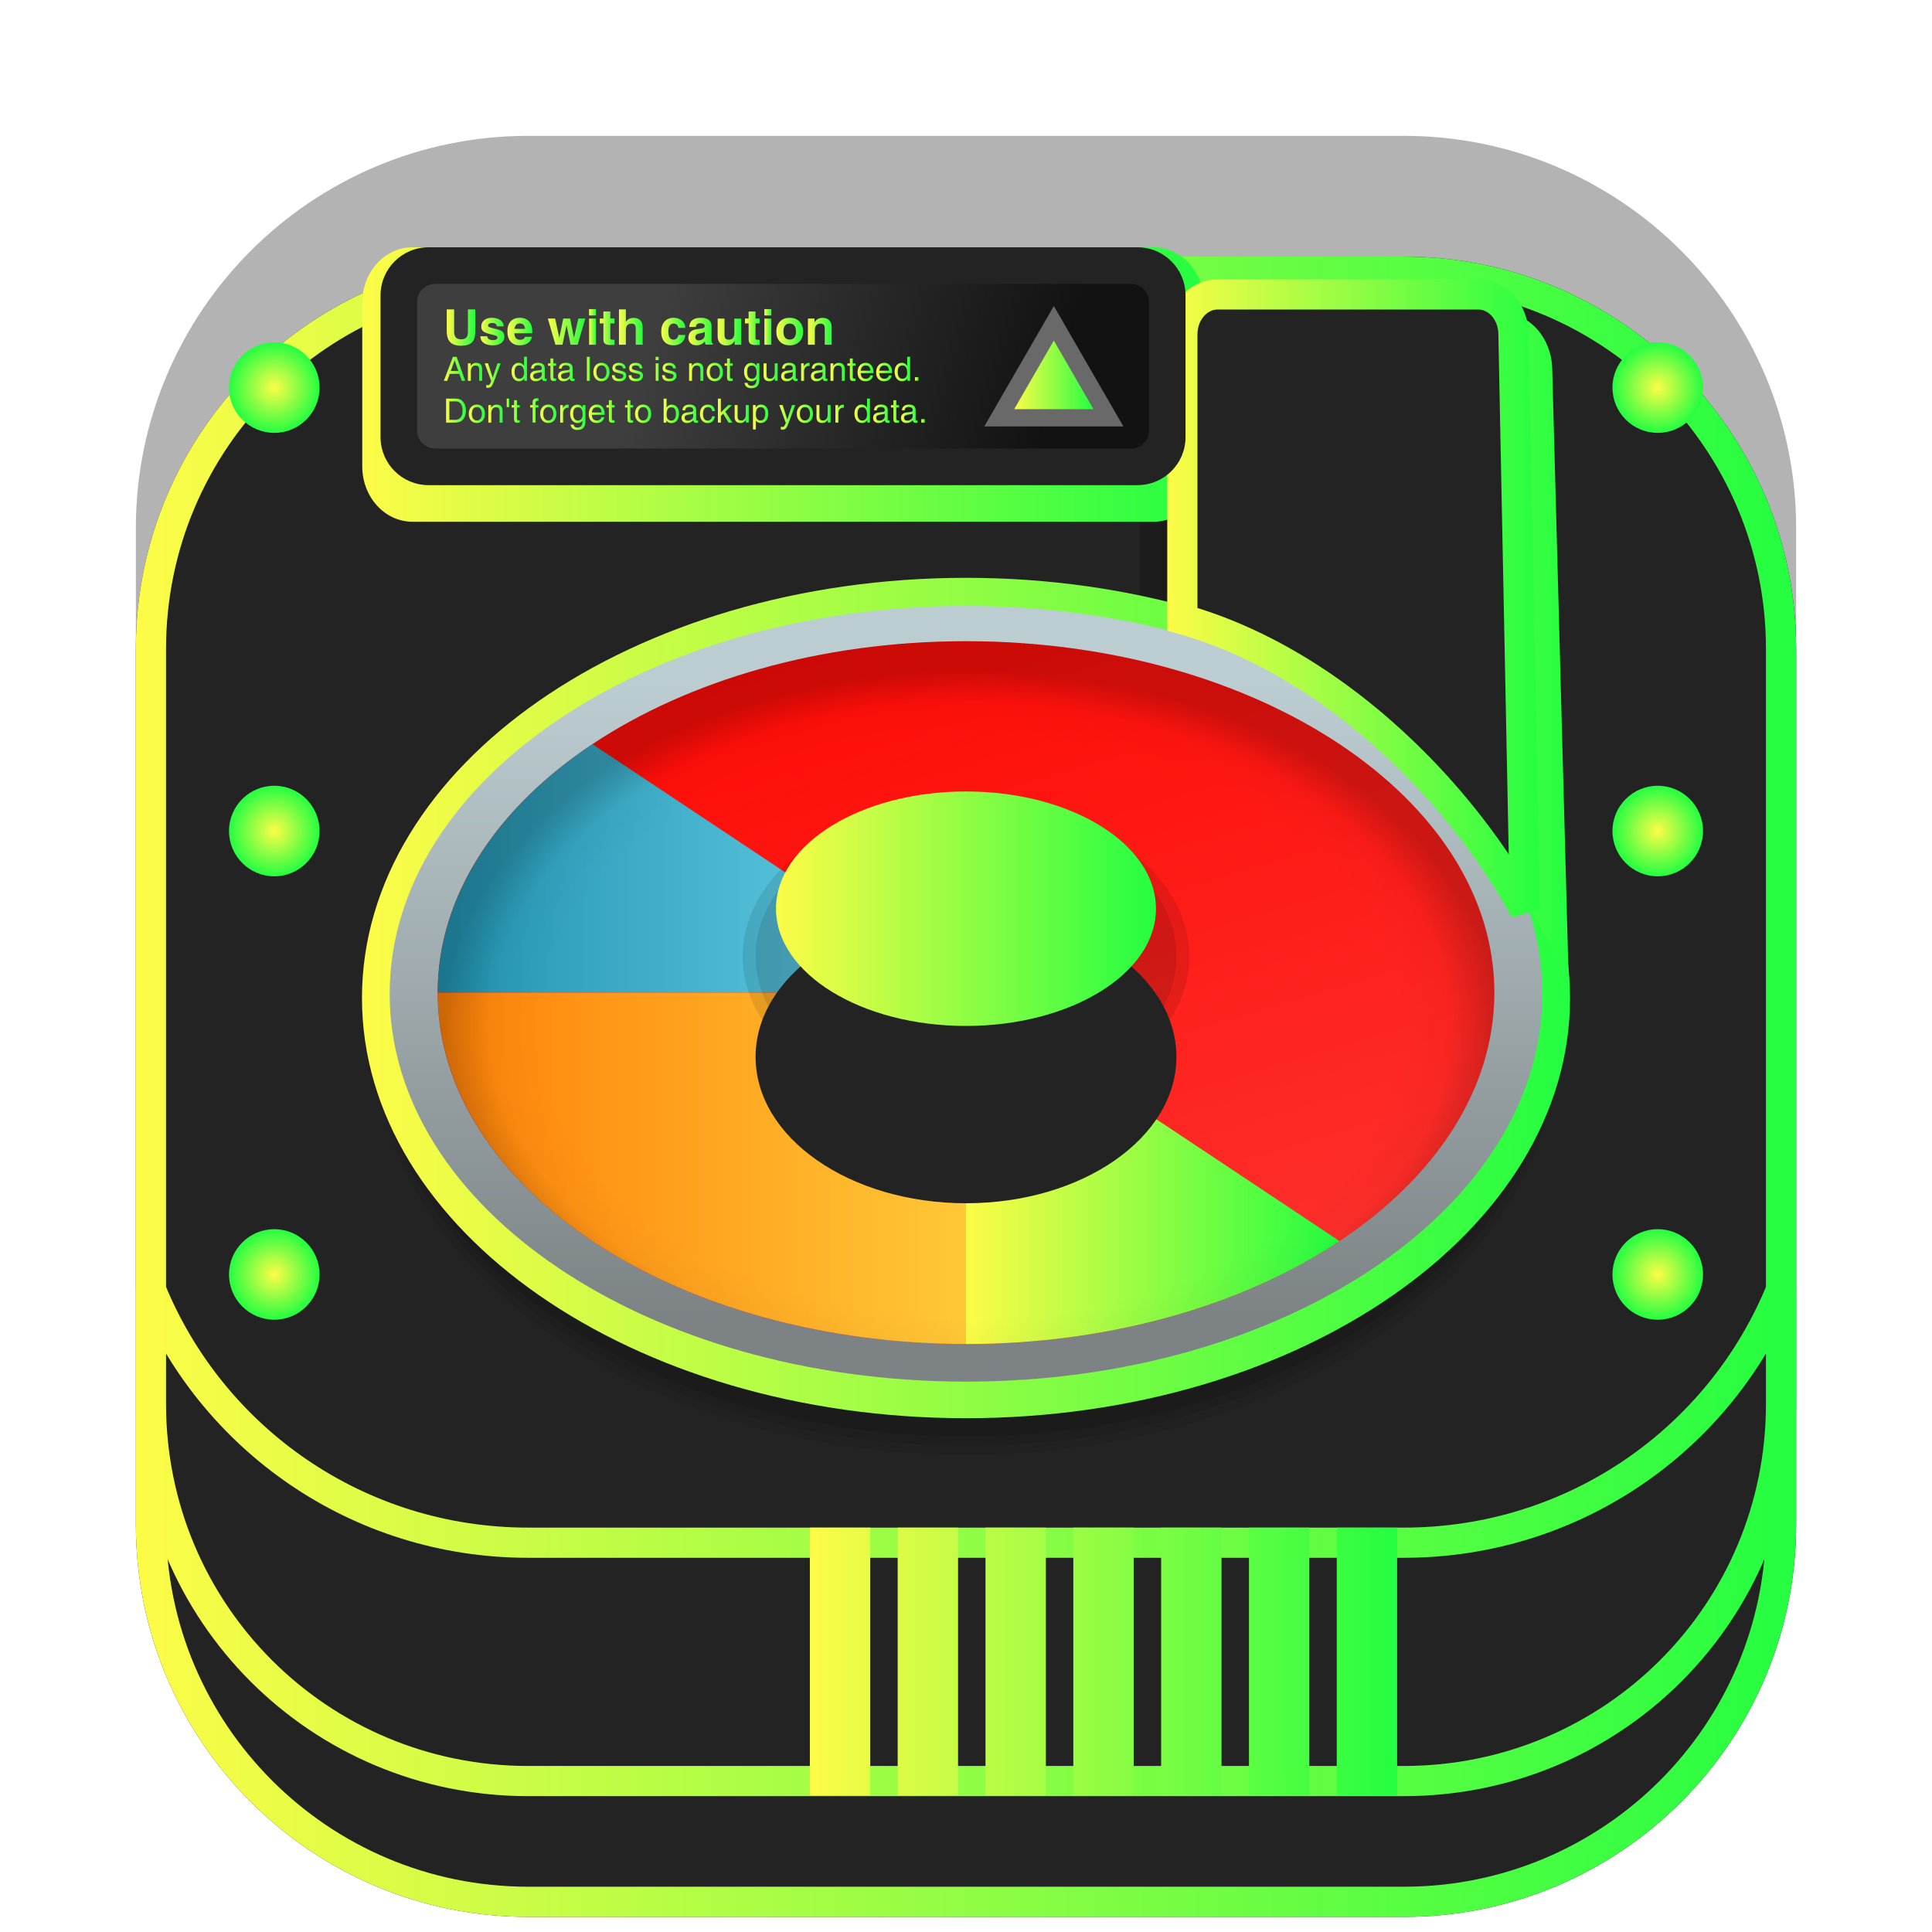 <svg width="64" height="64" viewBox="0 0 64 64" fill="none" xmlns="http://www.w3.org/2000/svg">
<g clip-path="url(#clip0_9_7091)">
<g opacity="0.3" filter="url(#filter0_f_9_7091)">
<path d="M46.5 4.5H17.5C10.32 4.5 4.5 10.32 4.5 17.5V46.5C4.5 53.68 10.32 59.5 17.5 59.5H46.5C53.68 59.5 59.5 53.68 59.5 46.5V17.5C59.5 10.32 53.68 4.5 46.5 4.5Z" fill="black"/>
</g>
<g filter="url(#filter1_d_9_7091)">
<path d="M46.5 4.5H17.5C10.32 4.5 4.5 10.32 4.5 17.5V46.5C4.5 53.68 10.32 59.5 17.5 59.5H46.5C53.68 59.5 59.5 53.68 59.5 46.5V17.5C59.5 10.32 53.68 4.5 46.5 4.5Z" fill="#232323"/>
<path d="M17.5 5H46.5C53.404 5 59 10.596 59 17.5V46.5C59 53.404 53.404 59 46.5 59H17.5C10.596 59 5 53.404 5 46.5V17.5C5 10.596 10.596 5 17.5 5Z" stroke="url(#paint0_linear_9_7091)"/>
</g>
<path opacity="0.05" d="M32 48.193C42.844 48.193 51.635 41.961 51.635 34.273C51.635 26.586 42.844 20.354 32 20.354C21.156 20.354 12.366 26.586 12.366 34.273C12.366 41.961 21.156 48.193 32 48.193Z" fill="black"/>
<path opacity="0.1" d="M32 47.889C42.815 47.889 51.581 41.657 51.581 33.969C51.581 26.281 42.815 20.049 32 20.049C21.186 20.049 12.419 26.281 12.419 33.969C12.419 41.657 21.186 47.889 32 47.889Z" fill="black"/>
<path opacity="0.1" d="M32 47.586C42.815 47.586 51.581 41.354 51.581 33.666C51.581 25.979 42.815 19.747 32 19.747C21.186 19.747 12.419 25.979 12.419 33.666C12.419 41.354 21.186 47.586 32 47.586Z" fill="black"/>
<path opacity="0.2" d="M38.667 16.685H37.758V20.322H38.667V16.685Z" fill="black"/>
<path d="M32 46.98C43.051 46.98 52.01 40.748 52.01 33.06C52.01 25.373 43.051 19.141 32 19.141C20.949 19.141 11.991 25.373 11.991 33.06C11.991 40.748 20.949 46.98 32 46.98Z" fill="url(#paint1_linear_9_7091)"/>
<path d="M41.542 10.709C40.622 10.745 39.879 11.527 39.879 12.544V22.353C45.923 23.875 50.567 28.579 51.974 32.817L51.42 12.222C51.397 11.206 50.677 10.352 49.757 10.388L41.542 10.709Z" fill="url(#paint2_linear_9_7091)"/>
<path d="M32 45.768C42.544 45.768 51.091 40.016 51.091 32.92C51.091 25.824 42.544 20.071 32 20.071C21.456 20.071 12.909 25.824 12.909 32.92C12.909 40.016 21.456 45.768 32 45.768Z" fill="url(#paint3_linear_9_7091)"/>
<path d="M32 44.522C41.665 44.522 49.5 39.311 49.5 32.882C49.5 26.453 41.665 21.241 32 21.241C22.335 21.241 14.501 26.453 14.501 32.882C14.501 39.311 22.335 44.522 32 44.522Z" fill="url(#paint4_linear_9_7091)"/>
<path d="M44.374 41.113C42.749 42.194 40.82 43.052 38.697 43.637C36.574 44.222 34.298 44.523 32 44.523V32.882L44.374 41.113Z" fill="url(#paint5_linear_9_7091)"/>
<path d="M14.501 32.882C14.501 31.353 14.953 29.839 15.833 28.427C16.712 27.015 18.001 25.732 19.626 24.651L32 32.882H14.501Z" fill="url(#paint6_linear_9_7091)"/>
<path d="M32 44.522C29.702 44.522 27.427 44.221 25.303 43.636C23.18 43.051 21.251 42.193 19.626 41.112C18.001 40.032 16.712 38.748 15.833 37.336C14.953 35.924 14.501 34.41 14.501 32.882H32L32 44.522Z" fill="url(#paint7_linear_9_7091)"/>
<path d="M32 21.241C22.335 21.241 14.493 26.459 14.493 32.888C14.493 39.317 22.335 44.518 32 44.518C41.665 44.518 49.507 39.317 49.507 32.888C49.507 26.459 41.665 21.241 32 21.241ZM32 24.36C39.081 24.36 44.831 28.177 44.831 32.888C44.831 37.598 39.081 41.415 32 41.415C24.919 41.415 19.17 37.598 19.17 32.888C19.17 28.177 24.919 24.36 32 24.36Z" fill="url(#paint8_radial_9_7091)"/>
<path opacity="0.1" d="M32 36.824C36.086 36.824 39.398 34.52 39.398 31.678C39.398 28.835 36.086 26.531 32 26.531C27.914 26.531 24.602 28.835 24.602 31.678C24.602 34.52 27.914 36.824 32 36.824Z" fill="black"/>
<path opacity="0.1" d="M32 36.526C35.849 36.526 38.97 34.355 38.97 31.678C38.97 29 35.849 26.829 32 26.829C28.151 26.829 25.03 29 25.03 31.678C25.03 34.355 28.151 36.526 32 36.526Z" fill="black"/>
<g filter="url(#filter2_d_9_7091)">
<path d="M32 35.859C35.849 35.859 38.97 33.689 38.97 31.011C38.97 28.333 35.849 26.163 32 26.163C28.151 26.163 25.03 28.333 25.03 31.011C25.03 33.689 28.151 35.859 32 35.859Z" fill="#232323"/>
</g>
<path d="M32 33.986C35.476 33.986 38.293 32.247 38.293 30.102C38.293 27.957 35.476 26.218 32 26.218C28.524 26.218 25.706 27.957 25.706 30.102C25.706 32.247 28.524 33.986 32 33.986Z" fill="url(#paint9_linear_9_7091)"/>
<path d="M38.217 8.192H13.663C12.744 8.192 12 9.014 12 10.027V15.448C12 16.462 12.744 17.283 13.663 17.283H38.217C39.135 17.283 39.88 16.462 39.88 15.448V10.027C39.88 9.014 39.135 8.192 38.217 8.192Z" fill="url(#paint10_linear_9_7091)"/>
<path d="M40.33 9.753H40.33L48.973 9.753C49.573 9.753 50.136 10.3 50.136 11.087H50.136L50.136 11.097L50.516 30.145C49.651 28.552 48.434 26.891 46.962 25.39C44.839 23.226 42.152 21.358 39.167 20.513V11.088C39.167 10.3 39.73 9.753 40.33 9.753Z" fill="#232323" stroke="url(#paint11_linear_9_7091)"/>
<path d="M37.681 8.192H14.197C13.318 8.192 12.606 8.904 12.606 9.783V14.481C12.606 15.359 13.318 16.071 14.197 16.071H37.681C38.56 16.071 39.272 15.359 39.272 14.481V9.783C39.272 8.904 38.56 8.192 37.681 8.192Z" fill="#232323"/>
<path d="M37.448 9.404H14.43C14.092 9.404 13.818 9.665 13.818 9.986V14.277C13.818 14.598 14.092 14.859 14.43 14.859H37.448C37.786 14.859 38.06 14.598 38.06 14.277V9.986C38.06 9.665 37.786 9.404 37.448 9.404Z" fill="url(#paint12_linear_9_7091)"/>
<path d="M15.745 10.979C15.746 11.147 15.709 11.268 15.635 11.342C15.561 11.416 15.44 11.453 15.273 11.453C15.113 11.453 14.993 11.414 14.916 11.337C14.839 11.26 14.8 11.14 14.8 10.979V10.249H15.044V10.987C15.044 11.071 15.063 11.134 15.101 11.176C15.139 11.218 15.196 11.239 15.273 11.239C15.355 11.239 15.413 11.22 15.448 11.182C15.483 11.143 15.501 11.078 15.501 10.987V10.249H15.745V10.979Z" fill="url(#paint13_linear_9_7091)"/>
<path d="M16.459 10.81C16.459 10.777 16.445 10.75 16.418 10.73C16.39 10.709 16.353 10.699 16.308 10.699C16.264 10.699 16.229 10.707 16.204 10.723C16.18 10.737 16.168 10.758 16.168 10.785C16.168 10.805 16.182 10.821 16.21 10.835C16.237 10.848 16.287 10.863 16.357 10.879C16.497 10.91 16.591 10.944 16.639 10.981C16.686 11.019 16.709 11.077 16.709 11.157C16.709 11.242 16.675 11.31 16.606 11.362C16.537 11.414 16.447 11.44 16.334 11.44C16.201 11.44 16.098 11.414 16.026 11.363C15.954 11.312 15.916 11.238 15.911 11.14H16.144C16.145 11.18 16.163 11.211 16.196 11.234C16.23 11.256 16.276 11.268 16.334 11.268C16.38 11.268 16.415 11.26 16.441 11.244C16.467 11.229 16.48 11.206 16.48 11.178C16.48 11.159 16.467 11.142 16.442 11.128C16.418 11.115 16.374 11.101 16.311 11.087C16.164 11.055 16.066 11.02 16.017 10.983C15.967 10.947 15.943 10.891 15.943 10.815C15.943 10.729 15.975 10.659 16.038 10.607C16.103 10.554 16.187 10.527 16.292 10.527C16.41 10.527 16.505 10.553 16.577 10.605C16.649 10.657 16.686 10.725 16.686 10.81H16.459Z" fill="url(#paint14_linear_9_7091)"/>
<path d="M17.22 11.439C17.088 11.439 16.987 11.398 16.915 11.317C16.844 11.236 16.808 11.12 16.808 10.97C16.808 10.831 16.845 10.723 16.917 10.644C16.99 10.566 17.091 10.527 17.22 10.527C17.352 10.527 17.454 10.567 17.525 10.647C17.597 10.726 17.633 10.84 17.633 10.988C17.634 11.005 17.633 11.022 17.629 11.04H17.038C17.044 11.108 17.059 11.159 17.084 11.194C17.116 11.236 17.169 11.257 17.243 11.257C17.278 11.257 17.31 11.248 17.339 11.228C17.369 11.208 17.386 11.184 17.392 11.157H17.625C17.605 11.245 17.56 11.314 17.488 11.364C17.417 11.414 17.327 11.439 17.22 11.439ZM17.395 10.894C17.389 10.842 17.375 10.801 17.353 10.772C17.324 10.733 17.279 10.714 17.217 10.714C17.158 10.714 17.113 10.736 17.082 10.781C17.063 10.81 17.049 10.848 17.041 10.894H17.395Z" fill="url(#paint15_linear_9_7091)"/>
<path d="M18.399 11.42L18.148 10.553H18.39L18.529 11.189L18.659 10.553H18.887L19.015 11.191L19.157 10.553H19.387L19.136 11.42H18.902L18.769 10.774L18.633 11.42H18.517H18.399Z" fill="url(#paint16_linear_9_7091)"/>
<path d="M19.515 11.42V10.553H19.744V11.42H19.63H19.515ZM19.513 10.239H19.745V10.451H19.513V10.239Z" fill="url(#paint17_linear_9_7091)"/>
<path d="M20.357 11.425C20.319 11.428 20.272 11.429 20.216 11.429C20.135 11.429 20.077 11.415 20.042 11.386C20.006 11.357 19.989 11.309 19.989 11.244V10.713H19.869V10.553H19.989V10.319H20.218V10.553H20.357V10.713H20.218V11.205C20.218 11.226 20.224 11.239 20.235 11.245C20.247 11.252 20.272 11.255 20.31 11.255H20.357V11.425Z" fill="url(#paint18_linear_9_7091)"/>
<path d="M20.504 11.42V10.248H20.733V10.663L20.751 10.637C20.807 10.565 20.889 10.53 20.996 10.53C21.088 10.53 21.159 10.557 21.211 10.611C21.263 10.665 21.289 10.74 21.289 10.836V11.42H21.06V10.878C21.06 10.824 21.049 10.784 21.025 10.759C21.002 10.733 20.967 10.72 20.919 10.72C20.859 10.72 20.813 10.738 20.78 10.774C20.749 10.81 20.733 10.862 20.733 10.93V11.42L20.504 11.42Z" fill="url(#paint19_linear_9_7091)"/>
<path d="M22.704 11.095C22.692 11.203 22.652 11.288 22.583 11.348C22.515 11.409 22.425 11.439 22.316 11.439C22.184 11.439 22.083 11.4 22.011 11.322C21.94 11.244 21.904 11.132 21.904 10.988C21.904 10.847 21.941 10.735 22.015 10.652C22.089 10.568 22.19 10.527 22.316 10.527C22.427 10.527 22.518 10.557 22.59 10.619C22.661 10.681 22.699 10.762 22.704 10.862H22.471C22.469 10.819 22.453 10.784 22.425 10.758C22.396 10.731 22.36 10.718 22.316 10.718C22.258 10.718 22.214 10.741 22.184 10.787C22.154 10.833 22.139 10.9 22.139 10.988C22.139 11.074 22.154 11.14 22.184 11.185C22.214 11.229 22.258 11.252 22.316 11.252C22.357 11.252 22.392 11.237 22.421 11.209C22.449 11.18 22.466 11.142 22.471 11.095L22.704 11.095Z" fill="url(#paint20_linear_9_7091)"/>
<path d="M23.071 11.439C22.991 11.439 22.926 11.416 22.877 11.37C22.828 11.324 22.804 11.264 22.804 11.189C22.804 11.11 22.826 11.046 22.87 10.999C22.914 10.951 22.978 10.921 23.063 10.909L23.213 10.888C23.253 10.883 23.285 10.874 23.311 10.861C23.323 10.856 23.331 10.846 23.337 10.833C23.343 10.819 23.346 10.805 23.344 10.79C23.341 10.766 23.328 10.747 23.307 10.733C23.28 10.716 23.243 10.708 23.194 10.708C23.151 10.708 23.117 10.719 23.092 10.74C23.068 10.761 23.055 10.791 23.053 10.83H22.834C22.839 10.729 22.873 10.653 22.938 10.602C23.002 10.552 23.096 10.527 23.221 10.527C23.328 10.527 23.413 10.549 23.476 10.595C23.538 10.64 23.57 10.702 23.57 10.781V11.265C23.57 11.304 23.573 11.331 23.579 11.347C23.585 11.363 23.598 11.375 23.617 11.384V11.416H23.37C23.36 11.381 23.354 11.347 23.35 11.313L23.35 11.312C23.278 11.397 23.185 11.439 23.071 11.439ZM23.346 11.096V10.997C23.319 11.012 23.284 11.024 23.24 11.033L23.156 11.049C23.116 11.056 23.086 11.07 23.065 11.09C23.044 11.11 23.034 11.135 23.034 11.165C23.034 11.199 23.043 11.226 23.062 11.246C23.081 11.266 23.107 11.276 23.14 11.276C23.213 11.276 23.272 11.25 23.315 11.198C23.324 11.188 23.331 11.173 23.337 11.154C23.343 11.134 23.346 11.115 23.346 11.096Z" fill="url(#paint21_linear_9_7091)"/>
<path d="M24.001 10.554V11.096C24.001 11.149 24.013 11.189 24.036 11.214C24.058 11.24 24.094 11.253 24.141 11.253C24.2 11.253 24.246 11.235 24.278 11.198C24.31 11.162 24.326 11.11 24.326 11.042V10.554H24.555V11.421H24.337V11.291C24.329 11.307 24.319 11.322 24.308 11.335C24.252 11.407 24.17 11.443 24.064 11.443C23.972 11.443 23.901 11.416 23.849 11.363C23.798 11.308 23.773 11.233 23.773 11.138V10.554L24.001 10.554Z" fill="url(#paint22_linear_9_7091)"/>
<path d="M25.167 11.425C25.129 11.428 25.082 11.429 25.026 11.429C24.945 11.429 24.887 11.415 24.852 11.386C24.817 11.357 24.799 11.309 24.799 11.244V10.713H24.679V10.553H24.799V10.319H25.028V10.553H25.167V10.713H25.028V11.205C25.028 11.226 25.034 11.239 25.045 11.245C25.058 11.252 25.082 11.255 25.12 11.255H25.167V11.425Z" fill="url(#paint23_linear_9_7091)"/>
<path d="M25.323 11.42V10.553H25.552V11.42H25.438H25.323ZM25.321 10.239H25.553V10.451H25.321V10.239Z" fill="url(#paint24_linear_9_7091)"/>
<path d="M26.16 11.439C26.024 11.439 25.916 11.398 25.836 11.317C25.756 11.236 25.717 11.126 25.717 10.988C25.717 10.847 25.756 10.735 25.836 10.652C25.916 10.568 26.024 10.527 26.16 10.527C26.296 10.527 26.404 10.568 26.484 10.652C26.564 10.735 26.604 10.847 26.604 10.988C26.604 11.126 26.564 11.236 26.484 11.317C26.404 11.398 26.296 11.439 26.16 11.439ZM26.16 11.248C26.228 11.248 26.279 11.225 26.315 11.181C26.351 11.136 26.368 11.071 26.368 10.986C26.368 10.898 26.351 10.832 26.315 10.786C26.279 10.741 26.228 10.718 26.16 10.718C26.092 10.718 26.04 10.741 26.004 10.786C25.969 10.832 25.952 10.898 25.952 10.986C25.952 11.071 25.969 11.136 26.004 11.181C26.04 11.225 26.092 11.248 26.16 11.248Z" fill="url(#paint25_linear_9_7091)"/>
<path d="M26.765 11.42V10.553H26.982V10.681C26.991 10.665 27.001 10.651 27.012 10.637C27.068 10.565 27.15 10.529 27.257 10.529C27.349 10.529 27.42 10.556 27.471 10.611C27.524 10.665 27.55 10.74 27.55 10.836V11.42H27.321V10.878C27.321 10.824 27.309 10.784 27.286 10.759C27.263 10.733 27.228 10.72 27.18 10.72C27.12 10.72 27.074 10.738 27.041 10.774C27.009 10.81 26.993 10.862 26.993 10.93V11.42L26.765 11.42Z" fill="url(#paint26_linear_9_7091)"/>
<path d="M37.213 14.126H34.91H32.606L34.91 10.137L36.061 12.132L37.213 14.126Z" fill="#696969"/>
<path d="M36.222 13.554H34.909H33.597L34.909 11.281L35.566 12.418L36.222 13.554Z" fill="url(#paint27_linear_9_7091)"/>
<path d="M14.704 12.615L15.004 11.82H15.127L15.412 12.615H15.297L15.216 12.385H14.898L14.815 12.615H14.76H14.704ZM15.06 11.937L14.933 12.29H15.183L15.06 11.937Z" fill="url(#paint28_linear_9_7091)"/>
<path d="M15.5 12.615V12.036H15.593V12.122L15.614 12.093C15.657 12.044 15.709 12.019 15.773 12.019C15.837 12.019 15.886 12.036 15.921 12.071C15.955 12.106 15.972 12.155 15.972 12.219V12.615H15.875V12.252C15.875 12.201 15.865 12.164 15.845 12.142C15.826 12.119 15.794 12.108 15.75 12.108C15.703 12.108 15.666 12.126 15.639 12.161C15.611 12.197 15.598 12.245 15.598 12.305V12.615L15.5 12.615Z" fill="url(#paint29_linear_9_7091)"/>
<path d="M16.586 12.035L16.366 12.632C16.332 12.721 16.302 12.78 16.275 12.807C16.249 12.834 16.209 12.848 16.156 12.848C16.139 12.848 16.123 12.847 16.109 12.842V12.752C16.124 12.757 16.142 12.76 16.165 12.761C16.187 12.761 16.205 12.752 16.22 12.733C16.235 12.715 16.252 12.682 16.27 12.632L16.272 12.623L16.057 12.035H16.168L16.323 12.513L16.48 12.035L16.586 12.035Z" fill="url(#paint30_linear_9_7091)"/>
<path d="M17.199 12.63C17.121 12.63 17.06 12.601 17.014 12.543C16.968 12.485 16.945 12.407 16.945 12.308C16.945 12.221 16.967 12.151 17.012 12.098C17.056 12.045 17.114 12.018 17.185 12.018C17.256 12.018 17.312 12.048 17.354 12.108L17.361 12.119V11.819H17.459V12.614H17.369V12.535L17.356 12.553C17.316 12.604 17.264 12.63 17.199 12.63ZM17.204 12.105C17.15 12.105 17.11 12.123 17.085 12.158C17.059 12.193 17.047 12.248 17.047 12.323C17.047 12.395 17.06 12.45 17.087 12.489C17.115 12.527 17.154 12.546 17.204 12.546C17.251 12.546 17.289 12.529 17.318 12.493C17.347 12.458 17.361 12.411 17.361 12.352C17.361 12.273 17.348 12.212 17.32 12.17C17.293 12.127 17.255 12.105 17.204 12.105Z" fill="url(#paint31_linear_9_7091)"/>
<path d="M17.747 12.63C17.69 12.63 17.645 12.614 17.612 12.584C17.579 12.554 17.562 12.513 17.562 12.461C17.562 12.409 17.578 12.368 17.609 12.338C17.64 12.307 17.686 12.288 17.746 12.28L17.878 12.263C17.889 12.262 17.899 12.261 17.909 12.258C17.922 12.255 17.931 12.248 17.938 12.239C17.945 12.229 17.948 12.216 17.948 12.202V12.197C17.948 12.166 17.937 12.142 17.913 12.124C17.89 12.107 17.857 12.098 17.815 12.098C17.775 12.098 17.744 12.107 17.721 12.126C17.699 12.144 17.685 12.172 17.681 12.209H17.591C17.596 12.145 17.618 12.098 17.658 12.066C17.698 12.034 17.755 12.018 17.83 12.018C17.9 12.018 17.954 12.033 17.991 12.064C18.027 12.094 18.046 12.138 18.046 12.197V12.515C18.046 12.525 18.049 12.533 18.055 12.539C18.061 12.544 18.069 12.547 18.079 12.547C18.082 12.547 18.086 12.547 18.091 12.546C18.097 12.546 18.103 12.545 18.11 12.543V12.613C18.1 12.617 18.09 12.62 18.08 12.622C18.069 12.624 18.061 12.625 18.053 12.625C18.017 12.625 17.99 12.615 17.973 12.595C17.962 12.582 17.955 12.563 17.95 12.538C17.943 12.547 17.935 12.556 17.925 12.564C17.877 12.608 17.817 12.63 17.747 12.63ZM17.948 12.385V12.322C17.93 12.331 17.91 12.336 17.888 12.34L17.799 12.353C17.752 12.359 17.718 12.37 17.696 12.386C17.675 12.401 17.664 12.421 17.664 12.448C17.664 12.48 17.673 12.505 17.69 12.523C17.708 12.54 17.733 12.549 17.766 12.549C17.817 12.549 17.86 12.535 17.895 12.507C17.92 12.488 17.936 12.466 17.944 12.441C17.945 12.437 17.946 12.429 17.947 12.419C17.948 12.409 17.948 12.397 17.948 12.385Z" fill="url(#paint32_linear_9_7091)"/>
<path d="M18.424 12.615C18.39 12.62 18.366 12.623 18.351 12.623C18.309 12.623 18.279 12.613 18.261 12.595C18.244 12.576 18.235 12.543 18.235 12.498V12.116H18.155V12.037H18.235V11.875H18.332V12.037H18.424V12.116H18.332V12.498C18.332 12.511 18.337 12.521 18.347 12.528C18.358 12.536 18.372 12.54 18.389 12.54H18.424V12.615Z" fill="url(#paint33_linear_9_7091)"/>
<path d="M18.671 12.63C18.614 12.63 18.569 12.614 18.536 12.584C18.503 12.554 18.486 12.513 18.486 12.461C18.486 12.409 18.502 12.368 18.533 12.338C18.564 12.307 18.61 12.288 18.67 12.28L18.802 12.263C18.813 12.262 18.823 12.261 18.833 12.258C18.846 12.255 18.855 12.248 18.862 12.239C18.869 12.229 18.872 12.216 18.872 12.202V12.197C18.872 12.166 18.861 12.142 18.837 12.124C18.814 12.107 18.781 12.098 18.739 12.098C18.699 12.098 18.668 12.107 18.645 12.126C18.623 12.144 18.61 12.172 18.605 12.209H18.515C18.52 12.145 18.542 12.098 18.582 12.066C18.622 12.034 18.679 12.018 18.754 12.018C18.824 12.018 18.878 12.033 18.915 12.064C18.951 12.094 18.97 12.138 18.97 12.197V12.515C18.97 12.525 18.973 12.533 18.979 12.539C18.985 12.544 18.993 12.547 19.003 12.547C19.006 12.547 19.01 12.547 19.015 12.546C19.021 12.546 19.027 12.545 19.034 12.543V12.613C19.024 12.617 19.014 12.62 19.004 12.622C18.994 12.624 18.985 12.625 18.977 12.625C18.941 12.625 18.914 12.615 18.897 12.595C18.887 12.582 18.879 12.563 18.874 12.538C18.867 12.547 18.859 12.556 18.849 12.564C18.801 12.608 18.741 12.63 18.671 12.63ZM18.872 12.385V12.322C18.855 12.331 18.834 12.336 18.812 12.34L18.723 12.353C18.676 12.359 18.642 12.37 18.62 12.386C18.599 12.401 18.588 12.421 18.588 12.448C18.588 12.48 18.597 12.505 18.614 12.523C18.632 12.54 18.657 12.549 18.69 12.549C18.741 12.549 18.784 12.535 18.82 12.507C18.844 12.488 18.86 12.466 18.868 12.441C18.869 12.437 18.87 12.429 18.871 12.419C18.872 12.409 18.872 12.397 18.872 12.385Z" fill="url(#paint34_linear_9_7091)"/>
<path d="M19.444 12.615V11.82H19.542V12.615H19.493H19.444Z" fill="url(#paint35_linear_9_7091)"/>
<path d="M19.925 12.63C19.845 12.63 19.78 12.601 19.73 12.545C19.68 12.489 19.656 12.415 19.656 12.324C19.656 12.232 19.68 12.159 19.73 12.102C19.78 12.046 19.845 12.018 19.925 12.018C20.005 12.018 20.07 12.046 20.12 12.102C20.169 12.159 20.194 12.232 20.194 12.324C20.194 12.415 20.169 12.489 20.12 12.545C20.07 12.601 20.005 12.63 19.925 12.63ZM19.925 12.546C19.976 12.546 20.017 12.526 20.047 12.486C20.077 12.446 20.092 12.392 20.092 12.324C20.092 12.256 20.077 12.202 20.047 12.162C20.017 12.122 19.976 12.102 19.925 12.102C19.873 12.102 19.833 12.122 19.802 12.162C19.772 12.202 19.757 12.256 19.757 12.324C19.757 12.392 19.772 12.446 19.802 12.486C19.833 12.526 19.873 12.546 19.925 12.546Z" fill="url(#paint36_linear_9_7091)"/>
<path d="M20.637 12.204C20.634 12.172 20.621 12.147 20.597 12.129C20.574 12.112 20.543 12.103 20.504 12.103C20.463 12.103 20.433 12.11 20.411 12.124C20.39 12.138 20.38 12.158 20.38 12.185C20.38 12.206 20.387 12.222 20.402 12.232C20.417 12.242 20.446 12.253 20.49 12.263L20.591 12.287C20.647 12.301 20.687 12.32 20.712 12.344C20.735 12.368 20.747 12.401 20.747 12.444C20.747 12.501 20.726 12.547 20.685 12.58C20.644 12.614 20.588 12.631 20.518 12.631C20.436 12.631 20.376 12.615 20.336 12.582C20.296 12.55 20.273 12.499 20.269 12.43H20.363C20.367 12.471 20.382 12.501 20.406 12.519C20.43 12.538 20.468 12.547 20.518 12.547C20.561 12.547 20.595 12.539 20.617 12.522C20.64 12.505 20.651 12.481 20.651 12.449C20.651 12.429 20.643 12.414 20.629 12.403C20.614 12.393 20.584 12.383 20.54 12.372L20.439 12.348C20.384 12.335 20.346 12.317 20.323 12.294C20.299 12.271 20.288 12.238 20.288 12.196C20.288 12.142 20.307 12.099 20.346 12.067C20.385 12.035 20.437 12.019 20.504 12.019C20.571 12.019 20.625 12.035 20.664 12.068C20.704 12.101 20.726 12.146 20.728 12.204L20.637 12.204Z" fill="url(#paint37_linear_9_7091)"/>
<path d="M21.191 12.204C21.188 12.172 21.174 12.147 21.151 12.129C21.128 12.112 21.097 12.103 21.058 12.103C21.017 12.103 20.986 12.11 20.965 12.124C20.944 12.138 20.934 12.158 20.934 12.185C20.934 12.206 20.941 12.222 20.956 12.232C20.971 12.242 21 12.253 21.044 12.263L21.145 12.287C21.201 12.301 21.241 12.32 21.265 12.344C21.289 12.368 21.301 12.401 21.301 12.444C21.301 12.501 21.28 12.547 21.239 12.58C21.198 12.614 21.142 12.631 21.072 12.631C20.99 12.631 20.929 12.615 20.889 12.582C20.849 12.55 20.827 12.499 20.823 12.43H20.916C20.921 12.471 20.935 12.501 20.96 12.519C20.984 12.538 21.021 12.547 21.072 12.547C21.115 12.547 21.148 12.539 21.171 12.522C21.193 12.505 21.205 12.481 21.205 12.449C21.205 12.429 21.197 12.414 21.182 12.403C21.168 12.393 21.138 12.383 21.093 12.372L20.993 12.348C20.938 12.335 20.899 12.317 20.876 12.294C20.853 12.271 20.842 12.238 20.842 12.196C20.842 12.142 20.861 12.099 20.9 12.067C20.939 12.035 20.991 12.019 21.058 12.019C21.125 12.019 21.178 12.035 21.218 12.068C21.258 12.101 21.279 12.146 21.282 12.204L21.191 12.204Z" fill="url(#paint38_linear_9_7091)"/>
<path d="M21.723 12.615V12.036H21.821V12.615H21.772H21.723ZM21.722 11.82H21.822V11.93H21.722V11.82Z" fill="url(#paint39_linear_9_7091)"/>
<path d="M22.299 12.204C22.296 12.172 22.282 12.147 22.259 12.129C22.236 12.112 22.205 12.103 22.165 12.103C22.125 12.103 22.094 12.11 22.073 12.124C22.052 12.138 22.041 12.158 22.041 12.185C22.041 12.206 22.049 12.222 22.064 12.232C22.078 12.242 22.108 12.253 22.152 12.263L22.253 12.287C22.309 12.301 22.349 12.32 22.373 12.344C22.397 12.368 22.409 12.401 22.409 12.444C22.409 12.501 22.388 12.547 22.347 12.58C22.305 12.614 22.25 12.631 22.18 12.631C22.098 12.631 22.037 12.615 21.997 12.582C21.957 12.55 21.935 12.499 21.931 12.43H22.024C22.029 12.471 22.043 12.501 22.067 12.519C22.092 12.538 22.129 12.547 22.18 12.547C22.223 12.547 22.256 12.539 22.278 12.522C22.301 12.505 22.312 12.481 22.312 12.449C22.312 12.429 22.305 12.414 22.29 12.403C22.276 12.393 22.246 12.383 22.201 12.372L22.101 12.348C22.046 12.335 22.007 12.317 21.984 12.294C21.961 12.271 21.95 12.238 21.95 12.196C21.95 12.142 21.969 12.099 22.008 12.067C22.046 12.035 22.099 12.019 22.165 12.019C22.233 12.019 22.286 12.035 22.326 12.068C22.366 12.101 22.387 12.146 22.39 12.204L22.299 12.204Z" fill="url(#paint40_linear_9_7091)"/>
<path d="M22.828 12.615V12.036H22.92V12.122L22.942 12.093C22.984 12.044 23.037 12.019 23.1 12.019C23.164 12.019 23.213 12.036 23.248 12.071C23.282 12.106 23.3 12.155 23.3 12.219V12.615H23.203V12.252C23.203 12.201 23.192 12.164 23.173 12.142C23.153 12.119 23.122 12.108 23.078 12.108C23.031 12.108 22.994 12.126 22.966 12.161C22.939 12.197 22.925 12.245 22.925 12.305V12.615L22.828 12.615Z" fill="url(#paint41_linear_9_7091)"/>
<path d="M23.68 12.63C23.6 12.63 23.535 12.601 23.485 12.545C23.436 12.489 23.411 12.415 23.411 12.324C23.411 12.232 23.436 12.159 23.485 12.102C23.535 12.046 23.6 12.018 23.68 12.018C23.761 12.018 23.826 12.046 23.875 12.102C23.925 12.159 23.95 12.232 23.95 12.324C23.95 12.415 23.925 12.489 23.875 12.545C23.826 12.601 23.761 12.63 23.68 12.63ZM23.68 12.546C23.731 12.546 23.772 12.526 23.802 12.486C23.833 12.446 23.848 12.392 23.848 12.324C23.848 12.256 23.833 12.202 23.802 12.162C23.772 12.122 23.731 12.102 23.68 12.102C23.629 12.102 23.588 12.122 23.558 12.162C23.528 12.202 23.513 12.256 23.513 12.324C23.513 12.392 23.528 12.446 23.558 12.486C23.588 12.526 23.629 12.546 23.68 12.546Z" fill="url(#paint42_linear_9_7091)"/>
<path d="M24.274 12.615C24.241 12.62 24.216 12.623 24.201 12.623C24.159 12.623 24.129 12.613 24.111 12.595C24.094 12.576 24.085 12.543 24.085 12.498V12.116H24.005V12.037H24.085V11.875H24.182V12.037H24.274V12.116H24.182V12.498C24.182 12.511 24.187 12.521 24.197 12.528C24.208 12.536 24.222 12.54 24.239 12.54H24.274V12.615Z" fill="url(#paint43_linear_9_7091)"/>
<path d="M24.888 12.78C24.943 12.78 24.986 12.762 25.015 12.727C25.044 12.692 25.059 12.64 25.059 12.573V12.554L25.058 12.555C25.018 12.606 24.966 12.631 24.902 12.631C24.824 12.631 24.762 12.602 24.717 12.545C24.671 12.487 24.648 12.409 24.648 12.31C24.648 12.223 24.671 12.153 24.716 12.1C24.761 12.046 24.82 12.02 24.892 12.02C24.962 12.02 25.017 12.05 25.058 12.11L25.065 12.12V12.037H25.156V12.573C25.156 12.671 25.134 12.743 25.09 12.79C25.047 12.837 24.98 12.86 24.889 12.86C24.824 12.86 24.771 12.845 24.733 12.815C24.694 12.784 24.671 12.74 24.663 12.683H24.763C24.768 12.714 24.782 12.738 24.804 12.754C24.826 12.771 24.854 12.78 24.888 12.78ZM24.907 12.108C24.852 12.108 24.812 12.126 24.787 12.16C24.762 12.195 24.75 12.25 24.75 12.325C24.75 12.396 24.763 12.451 24.79 12.49C24.818 12.528 24.856 12.547 24.907 12.547C24.954 12.547 24.992 12.529 25.021 12.494C25.049 12.459 25.064 12.412 25.064 12.354C25.064 12.272 25.051 12.211 25.024 12.17C24.998 12.129 24.959 12.108 24.907 12.108Z" fill="url(#paint44_linear_9_7091)"/>
<path d="M25.393 12.035V12.408C25.393 12.457 25.402 12.492 25.421 12.513C25.44 12.534 25.47 12.545 25.512 12.545C25.559 12.545 25.596 12.527 25.624 12.491C25.651 12.455 25.665 12.405 25.665 12.344V12.035H25.762V12.613H25.67V12.525C25.663 12.536 25.656 12.546 25.648 12.555C25.607 12.604 25.555 12.629 25.492 12.629C25.427 12.629 25.377 12.613 25.345 12.58C25.312 12.547 25.295 12.498 25.295 12.432V12.035H25.393Z" fill="url(#paint45_linear_9_7091)"/>
<path d="M26.061 12.63C26.005 12.63 25.96 12.614 25.927 12.584C25.893 12.554 25.877 12.513 25.877 12.461C25.877 12.409 25.892 12.368 25.923 12.338C25.955 12.307 26 12.288 26.06 12.28L26.193 12.263C26.203 12.262 26.214 12.261 26.223 12.258C26.236 12.255 26.246 12.248 26.253 12.239C26.259 12.229 26.263 12.216 26.263 12.202V12.197C26.263 12.166 26.251 12.142 26.228 12.124C26.204 12.107 26.172 12.098 26.13 12.098C26.09 12.098 26.058 12.107 26.036 12.126C26.013 12.144 26 12.172 25.995 12.209H25.905C25.91 12.145 25.932 12.098 25.972 12.066C26.012 12.034 26.07 12.018 26.144 12.018C26.215 12.018 26.268 12.033 26.305 12.064C26.342 12.094 26.36 12.138 26.36 12.197V12.515C26.36 12.525 26.363 12.533 26.369 12.539C26.375 12.544 26.383 12.547 26.393 12.547C26.396 12.547 26.4 12.547 26.406 12.546C26.412 12.546 26.418 12.545 26.424 12.543V12.613C26.415 12.617 26.405 12.62 26.394 12.622C26.384 12.624 26.375 12.625 26.368 12.625C26.331 12.625 26.304 12.615 26.288 12.595C26.277 12.582 26.269 12.563 26.265 12.538C26.257 12.547 26.249 12.556 26.24 12.564C26.191 12.608 26.131 12.63 26.061 12.63ZM26.263 12.385V12.322C26.245 12.331 26.225 12.336 26.203 12.34L26.114 12.353C26.067 12.359 26.032 12.37 26.011 12.386C25.989 12.401 25.978 12.421 25.978 12.448C25.978 12.48 25.987 12.505 26.005 12.523C26.023 12.54 26.048 12.549 26.08 12.549C26.131 12.549 26.175 12.535 26.21 12.507C26.234 12.488 26.25 12.466 26.258 12.441C26.259 12.437 26.261 12.429 26.261 12.419C26.262 12.409 26.263 12.397 26.263 12.385Z" fill="url(#paint46_linear_9_7091)"/>
<path d="M26.539 12.615V12.036H26.631V12.135C26.639 12.12 26.648 12.106 26.658 12.093C26.694 12.044 26.74 12.019 26.793 12.019C26.802 12.019 26.811 12.021 26.821 12.024V12.123L26.801 12.123C26.748 12.123 26.707 12.139 26.679 12.171C26.65 12.202 26.636 12.247 26.636 12.305V12.615L26.539 12.615Z" fill="url(#paint47_linear_9_7091)"/>
<path d="M27.048 12.63C26.991 12.63 26.946 12.614 26.913 12.584C26.88 12.554 26.863 12.513 26.863 12.461C26.863 12.409 26.879 12.368 26.91 12.338C26.941 12.307 26.987 12.288 27.047 12.28L27.179 12.263C27.19 12.262 27.2 12.261 27.21 12.258C27.223 12.255 27.232 12.248 27.239 12.239C27.246 12.229 27.25 12.216 27.25 12.202V12.197C27.25 12.166 27.238 12.142 27.214 12.124C27.191 12.107 27.158 12.098 27.116 12.098C27.076 12.098 27.045 12.107 27.022 12.126C27 12.144 26.986 12.172 26.982 12.209H26.892C26.897 12.145 26.919 12.098 26.959 12.066C26.999 12.034 27.056 12.018 27.131 12.018C27.201 12.018 27.255 12.033 27.292 12.064C27.328 12.094 27.347 12.138 27.347 12.197V12.515C27.347 12.525 27.35 12.533 27.355 12.539C27.362 12.544 27.37 12.547 27.38 12.547C27.383 12.547 27.387 12.547 27.392 12.546C27.398 12.546 27.404 12.545 27.411 12.543V12.613C27.401 12.617 27.391 12.62 27.381 12.622C27.37 12.624 27.362 12.625 27.354 12.625C27.318 12.625 27.291 12.615 27.274 12.595C27.264 12.582 27.256 12.563 27.251 12.538C27.244 12.547 27.236 12.556 27.226 12.564C27.177 12.608 27.118 12.63 27.048 12.63ZM27.25 12.385V12.322C27.231 12.331 27.211 12.336 27.189 12.34L27.1 12.353C27.053 12.359 27.019 12.37 26.997 12.386C26.976 12.401 26.965 12.421 26.965 12.448C26.965 12.48 26.974 12.505 26.991 12.523C27.009 12.54 27.034 12.549 27.067 12.549C27.118 12.549 27.161 12.535 27.197 12.507C27.221 12.488 27.237 12.466 27.245 12.441C27.246 12.437 27.247 12.429 27.248 12.419C27.249 12.409 27.25 12.397 27.25 12.385Z" fill="url(#paint48_linear_9_7091)"/>
<path d="M27.512 12.615V12.036H27.605V12.122L27.626 12.093C27.668 12.044 27.721 12.019 27.785 12.019C27.848 12.019 27.898 12.036 27.932 12.071C27.967 12.106 27.984 12.155 27.984 12.219V12.615H27.887V12.252C27.887 12.201 27.877 12.164 27.857 12.142C27.838 12.119 27.806 12.108 27.762 12.108C27.715 12.108 27.678 12.126 27.65 12.161C27.623 12.197 27.609 12.245 27.609 12.305V12.615L27.512 12.615Z" fill="url(#paint49_linear_9_7091)"/>
<path d="M28.341 12.615C28.308 12.62 28.284 12.623 28.269 12.623C28.226 12.623 28.196 12.613 28.178 12.595C28.161 12.576 28.153 12.543 28.153 12.498V12.116H28.073V12.037H28.153V11.875H28.25V12.037H28.341V12.116H28.25V12.498C28.25 12.511 28.255 12.521 28.265 12.528C28.276 12.536 28.289 12.54 28.307 12.54H28.341L28.341 12.615Z" fill="url(#paint50_linear_9_7091)"/>
<path d="M28.672 12.63C28.59 12.63 28.525 12.604 28.479 12.552C28.432 12.5 28.408 12.428 28.408 12.336C28.408 12.239 28.433 12.162 28.482 12.104C28.532 12.047 28.599 12.018 28.682 12.018C28.758 12.018 28.819 12.046 28.866 12.102C28.912 12.159 28.936 12.232 28.936 12.324L28.934 12.359H28.512C28.515 12.416 28.529 12.46 28.551 12.491C28.578 12.527 28.622 12.546 28.681 12.546C28.718 12.546 28.75 12.535 28.778 12.514C28.806 12.493 28.823 12.467 28.829 12.434H28.925C28.911 12.498 28.882 12.546 28.839 12.58C28.796 12.613 28.74 12.63 28.672 12.63ZM28.834 12.28C28.831 12.226 28.818 12.185 28.794 12.155C28.767 12.121 28.729 12.105 28.678 12.105C28.627 12.105 28.586 12.124 28.555 12.162C28.531 12.192 28.517 12.232 28.512 12.28H28.834Z" fill="url(#paint51_linear_9_7091)"/>
<path d="M29.288 12.63C29.206 12.63 29.142 12.604 29.095 12.552C29.048 12.5 29.024 12.428 29.024 12.336C29.024 12.239 29.049 12.162 29.099 12.104C29.148 12.047 29.215 12.018 29.299 12.018C29.374 12.018 29.436 12.046 29.482 12.102C29.529 12.159 29.552 12.232 29.552 12.324L29.551 12.359H29.128C29.132 12.416 29.145 12.46 29.167 12.491C29.195 12.527 29.238 12.546 29.297 12.546C29.334 12.546 29.367 12.535 29.394 12.514C29.422 12.493 29.439 12.467 29.445 12.434H29.541C29.527 12.498 29.498 12.546 29.455 12.58C29.412 12.613 29.356 12.63 29.288 12.63ZM29.45 12.28C29.447 12.226 29.434 12.185 29.41 12.155C29.384 12.121 29.345 12.105 29.294 12.105C29.243 12.105 29.202 12.124 29.172 12.162C29.147 12.192 29.133 12.232 29.128 12.28H29.45Z" fill="url(#paint52_linear_9_7091)"/>
<path d="M29.89 12.63C29.812 12.63 29.75 12.601 29.705 12.543C29.659 12.485 29.636 12.407 29.636 12.308C29.636 12.221 29.658 12.151 29.703 12.098C29.747 12.045 29.805 12.018 29.876 12.018C29.947 12.018 30.003 12.048 30.045 12.108L30.052 12.119V11.819H30.15V12.614H30.059V12.535L30.047 12.553C30.007 12.604 29.955 12.63 29.89 12.63ZM29.895 12.105C29.841 12.105 29.801 12.123 29.776 12.158C29.75 12.193 29.738 12.248 29.738 12.323C29.738 12.395 29.751 12.45 29.778 12.489C29.806 12.527 29.845 12.546 29.895 12.546C29.942 12.546 29.98 12.529 30.009 12.493C30.038 12.458 30.052 12.411 30.052 12.352C30.052 12.273 30.039 12.212 30.011 12.17C29.984 12.127 29.946 12.105 29.895 12.105Z" fill="url(#paint53_linear_9_7091)"/>
<path d="M30.31 12.494H30.425V12.611H30.31V12.494Z" fill="url(#paint54_linear_9_7091)"/>
<path d="M14.778 13.999V13.204H15.104C15.206 13.204 15.286 13.24 15.345 13.312C15.405 13.383 15.435 13.48 15.435 13.602C15.435 13.723 15.404 13.819 15.343 13.891C15.282 13.963 15.2 13.999 15.096 13.999H14.831L14.778 13.999ZM14.886 13.907H15.082C15.159 13.907 15.219 13.88 15.261 13.827C15.303 13.774 15.324 13.699 15.324 13.602C15.324 13.504 15.304 13.429 15.264 13.376C15.223 13.322 15.166 13.296 15.091 13.296H14.886V13.907Z" fill="url(#paint55_linear_9_7091)"/>
<path d="M15.797 14.013C15.717 14.013 15.652 13.985 15.602 13.929C15.553 13.873 15.528 13.799 15.528 13.708C15.528 13.616 15.553 13.542 15.602 13.486C15.652 13.43 15.717 13.401 15.797 13.401C15.877 13.401 15.943 13.43 15.992 13.486C16.041 13.542 16.066 13.616 16.066 13.708C16.066 13.799 16.041 13.873 15.992 13.929C15.943 13.985 15.877 14.013 15.797 14.013ZM15.797 13.929C15.848 13.929 15.889 13.909 15.919 13.869C15.949 13.829 15.964 13.775 15.964 13.708C15.964 13.64 15.949 13.586 15.919 13.546C15.889 13.505 15.848 13.485 15.797 13.485C15.745 13.485 15.705 13.505 15.674 13.546C15.645 13.586 15.63 13.64 15.63 13.708C15.63 13.775 15.645 13.829 15.674 13.869C15.705 13.909 15.745 13.929 15.797 13.929Z" fill="url(#paint56_linear_9_7091)"/>
<path d="M16.177 13.999V13.42H16.27V13.505L16.292 13.477C16.334 13.427 16.387 13.403 16.45 13.403C16.514 13.403 16.563 13.42 16.598 13.454C16.632 13.489 16.65 13.538 16.65 13.602V13.999H16.552V13.635C16.552 13.584 16.542 13.548 16.523 13.525C16.503 13.503 16.471 13.491 16.427 13.491C16.381 13.491 16.343 13.509 16.316 13.545C16.289 13.58 16.275 13.628 16.275 13.689V13.999L16.177 13.999Z" fill="url(#paint57_linear_9_7091)"/>
<path d="M16.787 13.486V13.204H16.868V13.486H16.787Z" fill="url(#paint58_linear_9_7091)"/>
<path d="M17.218 13.999C17.185 14.004 17.161 14.006 17.146 14.006C17.104 14.006 17.073 13.997 17.056 13.978C17.038 13.959 17.03 13.927 17.03 13.881V13.5H16.95V13.421H17.03V13.258H17.127V13.421H17.218V13.5H17.127V13.881C17.127 13.894 17.132 13.905 17.142 13.912C17.153 13.92 17.167 13.924 17.184 13.924H17.218L17.218 13.999Z" fill="url(#paint59_linear_9_7091)"/>
<path d="M17.741 13.5V13.998H17.644V13.5H17.564V13.42H17.644V13.321C17.644 13.278 17.657 13.246 17.682 13.225C17.707 13.203 17.745 13.192 17.796 13.192L17.838 13.194V13.281L17.8 13.28C17.781 13.28 17.767 13.286 17.756 13.298C17.746 13.31 17.741 13.327 17.741 13.35V13.42H17.838V13.5L17.741 13.5Z" fill="url(#paint60_linear_9_7091)"/>
<path d="M18.163 14.013C18.083 14.013 18.018 13.985 17.969 13.929C17.919 13.873 17.895 13.799 17.895 13.708C17.895 13.616 17.919 13.542 17.969 13.486C18.018 13.43 18.083 13.401 18.163 13.401C18.244 13.401 18.309 13.43 18.359 13.486C18.408 13.542 18.433 13.616 18.433 13.708C18.433 13.799 18.408 13.873 18.359 13.929C18.309 13.985 18.244 14.013 18.163 14.013ZM18.163 13.929C18.215 13.929 18.255 13.909 18.286 13.869C18.316 13.829 18.331 13.775 18.331 13.708C18.331 13.64 18.316 13.586 18.286 13.546C18.255 13.505 18.215 13.485 18.163 13.485C18.112 13.485 18.071 13.505 18.041 13.546C18.011 13.586 17.996 13.64 17.996 13.708C17.996 13.775 18.011 13.829 18.041 13.869C18.071 13.909 18.112 13.929 18.163 13.929Z" fill="url(#paint61_linear_9_7091)"/>
<path d="M18.558 13.999V13.42H18.65V13.519C18.658 13.503 18.667 13.489 18.677 13.477C18.713 13.427 18.759 13.403 18.812 13.403C18.821 13.403 18.831 13.404 18.84 13.408V13.507L18.82 13.507C18.767 13.507 18.727 13.522 18.698 13.554C18.669 13.585 18.655 13.63 18.655 13.689V13.999L18.558 13.999Z" fill="url(#paint62_linear_9_7091)"/>
<path d="M19.126 14.163C19.182 14.163 19.224 14.146 19.254 14.11C19.283 14.075 19.297 14.024 19.297 13.957V13.938L19.297 13.938C19.257 13.989 19.205 14.015 19.14 14.015C19.063 14.015 19.001 13.986 18.955 13.928C18.909 13.87 18.887 13.792 18.887 13.694C18.887 13.607 18.909 13.537 18.954 13.483C18.999 13.43 19.058 13.403 19.131 13.403C19.201 13.403 19.256 13.433 19.297 13.493L19.303 13.504V13.42H19.395V13.956C19.395 14.054 19.373 14.127 19.329 14.173C19.285 14.22 19.218 14.244 19.128 14.244C19.062 14.244 19.01 14.229 18.971 14.198C18.933 14.168 18.91 14.124 18.902 14.066H19.001C19.007 14.097 19.021 14.121 19.042 14.138C19.064 14.155 19.092 14.163 19.126 14.163ZM19.145 13.492C19.091 13.492 19.051 13.509 19.026 13.544C19.001 13.578 18.988 13.633 18.988 13.709C18.988 13.78 19.002 13.835 19.029 13.873C19.056 13.911 19.095 13.931 19.145 13.931C19.192 13.931 19.23 13.913 19.259 13.877C19.288 13.842 19.302 13.796 19.302 13.738C19.302 13.656 19.289 13.594 19.263 13.553C19.237 13.512 19.198 13.492 19.145 13.492Z" fill="url(#paint63_linear_9_7091)"/>
<path d="M19.767 14.013C19.685 14.013 19.62 13.987 19.573 13.935C19.527 13.883 19.503 13.812 19.503 13.72C19.503 13.623 19.528 13.545 19.577 13.488C19.627 13.43 19.694 13.401 19.777 13.401C19.853 13.401 19.914 13.43 19.961 13.486C20.007 13.542 20.03 13.616 20.03 13.708L20.029 13.742H19.607C19.61 13.8 19.624 13.844 19.646 13.874C19.673 13.911 19.717 13.929 19.776 13.929C19.813 13.929 19.845 13.919 19.873 13.898C19.901 13.877 19.918 13.85 19.924 13.818H20.02C20.006 13.881 19.977 13.93 19.934 13.963C19.89 13.997 19.835 14.013 19.767 14.013ZM19.929 13.664C19.926 13.61 19.913 13.568 19.889 13.538C19.863 13.505 19.824 13.489 19.773 13.489C19.722 13.489 19.681 13.508 19.65 13.546C19.626 13.576 19.611 13.615 19.607 13.664H19.929Z" fill="url(#paint64_linear_9_7091)"/>
<path d="M20.36 13.999C20.327 14.004 20.303 14.006 20.288 14.006C20.245 14.006 20.215 13.997 20.197 13.978C20.18 13.959 20.171 13.927 20.171 13.881V13.5H20.091V13.421H20.171V13.258H20.269V13.421H20.36V13.5H20.269V13.881C20.269 13.894 20.274 13.905 20.284 13.912C20.294 13.92 20.308 13.924 20.326 13.924H20.36V13.999Z" fill="url(#paint65_linear_9_7091)"/>
<path d="M20.974 13.999C20.941 14.004 20.917 14.006 20.902 14.006C20.859 14.006 20.829 13.997 20.812 13.978C20.794 13.959 20.786 13.927 20.786 13.881V13.5H20.706V13.421H20.786V13.258H20.883V13.421H20.974V13.5H20.883V13.881C20.883 13.894 20.888 13.905 20.898 13.912C20.909 13.92 20.922 13.924 20.94 13.924H20.974V13.999Z" fill="url(#paint66_linear_9_7091)"/>
<path d="M21.305 14.013C21.225 14.013 21.16 13.985 21.11 13.929C21.061 13.873 21.036 13.799 21.036 13.708C21.036 13.616 21.061 13.542 21.11 13.486C21.16 13.43 21.225 13.401 21.305 13.401C21.386 13.401 21.451 13.43 21.5 13.486C21.55 13.542 21.574 13.616 21.574 13.708C21.574 13.799 21.55 13.873 21.5 13.929C21.451 13.985 21.386 14.013 21.305 14.013ZM21.305 13.929C21.356 13.929 21.397 13.909 21.427 13.869C21.457 13.829 21.473 13.775 21.473 13.708C21.473 13.64 21.457 13.586 21.427 13.546C21.397 13.505 21.356 13.485 21.305 13.485C21.254 13.485 21.213 13.505 21.183 13.546C21.153 13.586 21.138 13.64 21.138 13.708C21.138 13.775 21.153 13.829 21.183 13.869C21.213 13.909 21.254 13.929 21.305 13.929Z" fill="url(#paint67_linear_9_7091)"/>
<path d="M21.985 13.205H22.082V13.497C22.125 13.434 22.18 13.404 22.247 13.404C22.323 13.404 22.383 13.431 22.427 13.483C22.471 13.535 22.494 13.605 22.494 13.694C22.494 13.794 22.471 13.873 22.427 13.931C22.382 13.988 22.32 14.016 22.241 14.016C22.176 14.016 22.124 13.991 22.086 13.941L22.076 13.929V14H21.985V13.205ZM22.237 13.932C22.288 13.932 22.326 13.913 22.352 13.874C22.379 13.836 22.392 13.78 22.392 13.706C22.392 13.634 22.379 13.58 22.354 13.546C22.329 13.511 22.29 13.493 22.237 13.493C22.183 13.493 22.144 13.513 22.119 13.552C22.095 13.591 22.082 13.653 22.082 13.739C22.082 13.8 22.096 13.848 22.122 13.881C22.149 13.915 22.187 13.932 22.237 13.932Z" fill="url(#paint68_linear_9_7091)"/>
<path d="M22.762 14.013C22.705 14.013 22.66 13.998 22.627 13.968C22.594 13.938 22.577 13.896 22.577 13.845C22.577 13.793 22.593 13.752 22.624 13.721C22.655 13.691 22.701 13.671 22.761 13.664L22.893 13.647C22.904 13.646 22.914 13.644 22.924 13.642C22.937 13.638 22.946 13.632 22.953 13.622C22.96 13.612 22.964 13.6 22.964 13.585V13.58C22.964 13.549 22.952 13.525 22.928 13.508C22.905 13.49 22.872 13.481 22.831 13.481C22.791 13.481 22.759 13.491 22.736 13.51C22.714 13.528 22.701 13.556 22.696 13.592H22.606C22.611 13.529 22.633 13.481 22.673 13.45C22.713 13.417 22.77 13.401 22.845 13.401C22.915 13.401 22.969 13.417 23.006 13.447C23.043 13.478 23.061 13.522 23.061 13.58V13.898C23.061 13.908 23.064 13.916 23.07 13.922C23.076 13.928 23.084 13.931 23.094 13.931C23.097 13.931 23.101 13.931 23.106 13.93C23.112 13.929 23.118 13.928 23.125 13.927V13.997C23.115 14.001 23.105 14.003 23.095 14.005C23.085 14.008 23.076 14.009 23.069 14.009C23.032 14.009 23.005 13.999 22.988 13.979C22.978 13.965 22.97 13.946 22.965 13.922C22.958 13.931 22.95 13.94 22.94 13.948C22.892 13.991 22.832 14.013 22.762 14.013ZM22.964 13.768V13.705C22.946 13.714 22.925 13.72 22.904 13.723L22.814 13.736C22.767 13.743 22.733 13.754 22.712 13.769C22.69 13.784 22.679 13.805 22.679 13.831C22.679 13.864 22.688 13.889 22.706 13.907C22.723 13.924 22.748 13.933 22.781 13.933C22.832 13.933 22.875 13.919 22.911 13.891C22.935 13.871 22.951 13.85 22.959 13.825C22.96 13.82 22.961 13.813 22.962 13.803C22.963 13.792 22.964 13.781 22.964 13.768Z" fill="url(#paint69_linear_9_7091)"/>
<path d="M23.683 13.791C23.672 13.864 23.647 13.919 23.605 13.957C23.564 13.995 23.509 14.015 23.44 14.015C23.363 14.015 23.302 13.987 23.256 13.932C23.21 13.877 23.187 13.802 23.187 13.709C23.187 13.616 23.211 13.541 23.258 13.486C23.305 13.431 23.369 13.403 23.449 13.403C23.519 13.403 23.575 13.422 23.616 13.46C23.657 13.498 23.68 13.55 23.683 13.617H23.589C23.585 13.576 23.57 13.543 23.546 13.521C23.521 13.498 23.488 13.487 23.446 13.487C23.397 13.487 23.358 13.507 23.33 13.546C23.303 13.585 23.289 13.64 23.289 13.709C23.289 13.783 23.302 13.838 23.328 13.875C23.354 13.912 23.392 13.931 23.443 13.931C23.481 13.931 23.513 13.919 23.538 13.895C23.564 13.87 23.581 13.835 23.589 13.791L23.683 13.791Z" fill="url(#paint70_linear_9_7091)"/>
<path d="M23.782 13.999V13.204H23.88V13.662L24.124 13.42H24.248L24.028 13.635L24.262 13.999H24.135L23.956 13.704L23.88 13.779V13.999H23.831L23.782 13.999Z" fill="url(#paint71_linear_9_7091)"/>
<path d="M24.434 13.418V13.791C24.434 13.84 24.444 13.875 24.462 13.897C24.481 13.918 24.512 13.929 24.554 13.929C24.601 13.929 24.638 13.911 24.665 13.875C24.693 13.838 24.706 13.789 24.706 13.727V13.418H24.804V13.997H24.711V13.909C24.705 13.919 24.698 13.929 24.69 13.938C24.648 13.988 24.596 14.013 24.534 14.013C24.468 14.013 24.419 13.996 24.386 13.963C24.353 13.931 24.337 13.881 24.337 13.816V13.418L24.434 13.418Z" fill="url(#paint72_linear_9_7091)"/>
<path d="M24.943 13.418H25.035V13.5L25.04 13.493C25.082 13.432 25.137 13.401 25.205 13.401C25.281 13.401 25.341 13.427 25.385 13.479C25.429 13.531 25.451 13.601 25.451 13.69C25.451 13.791 25.429 13.87 25.384 13.927C25.34 13.984 25.278 14.013 25.199 14.013C25.134 14.013 25.082 13.988 25.044 13.937L25.04 13.933V14.226H24.943L24.943 13.418ZM25.194 13.928C25.245 13.928 25.284 13.909 25.31 13.871C25.337 13.832 25.35 13.776 25.35 13.703C25.35 13.63 25.337 13.577 25.312 13.542C25.287 13.507 25.248 13.489 25.195 13.489C25.141 13.489 25.102 13.509 25.077 13.549C25.052 13.588 25.04 13.65 25.04 13.735C25.04 13.797 25.054 13.844 25.08 13.878C25.107 13.911 25.145 13.928 25.194 13.928Z" fill="url(#paint73_linear_9_7091)"/>
<path d="M26.344 13.418L26.123 14.016C26.09 14.105 26.059 14.163 26.033 14.191C26.006 14.218 25.967 14.232 25.914 14.232C25.896 14.232 25.881 14.23 25.867 14.226V14.135C25.881 14.141 25.9 14.144 25.922 14.144C25.944 14.144 25.963 14.135 25.977 14.117C25.992 14.099 26.009 14.065 26.028 14.016L26.029 14.007L25.815 13.418H25.926L26.08 13.897L26.237 13.418L26.344 13.418Z" fill="url(#paint74_linear_9_7091)"/>
<path d="M26.664 14.013C26.584 14.013 26.519 13.985 26.469 13.929C26.42 13.873 26.395 13.799 26.395 13.708C26.395 13.616 26.42 13.542 26.469 13.486C26.519 13.43 26.584 13.401 26.664 13.401C26.745 13.401 26.81 13.43 26.859 13.486C26.909 13.542 26.933 13.616 26.933 13.708C26.933 13.799 26.909 13.873 26.859 13.929C26.81 13.985 26.745 14.013 26.664 14.013ZM26.664 13.929C26.715 13.929 26.756 13.909 26.786 13.869C26.817 13.829 26.832 13.775 26.832 13.708C26.832 13.64 26.817 13.586 26.786 13.546C26.756 13.505 26.715 13.485 26.664 13.485C26.613 13.485 26.572 13.505 26.542 13.546C26.512 13.586 26.497 13.64 26.497 13.708C26.497 13.775 26.512 13.829 26.542 13.869C26.572 13.909 26.613 13.929 26.664 13.929Z" fill="url(#paint75_linear_9_7091)"/>
<path d="M27.145 13.418V13.791C27.145 13.84 27.155 13.875 27.174 13.897C27.192 13.918 27.223 13.929 27.265 13.929C27.312 13.929 27.349 13.911 27.376 13.875C27.404 13.838 27.418 13.789 27.418 13.727V13.418H27.515V13.997H27.422V13.909C27.416 13.919 27.409 13.929 27.401 13.938C27.359 13.988 27.307 14.013 27.245 14.013C27.179 14.013 27.13 13.996 27.097 13.963C27.064 13.931 27.048 13.881 27.048 13.816V13.418L27.145 13.418Z" fill="url(#paint76_linear_9_7091)"/>
<path d="M27.675 13.999V13.42H27.767V13.519C27.775 13.503 27.784 13.489 27.794 13.477C27.83 13.427 27.876 13.403 27.929 13.403C27.938 13.403 27.948 13.404 27.957 13.408V13.507L27.937 13.507C27.884 13.507 27.843 13.522 27.815 13.554C27.786 13.585 27.772 13.63 27.772 13.689V13.999L27.675 13.999Z" fill="url(#paint77_linear_9_7091)"/>
<path d="M28.559 14.013C28.481 14.013 28.42 13.984 28.374 13.927C28.328 13.869 28.305 13.79 28.305 13.692C28.305 13.605 28.327 13.535 28.372 13.482C28.416 13.428 28.474 13.401 28.545 13.401C28.616 13.401 28.673 13.431 28.714 13.492L28.722 13.503V13.202H28.819V13.998H28.729V13.919L28.716 13.936C28.676 13.988 28.624 14.013 28.559 14.013ZM28.564 13.489C28.51 13.489 28.47 13.507 28.445 13.541C28.419 13.576 28.407 13.631 28.407 13.707C28.407 13.778 28.42 13.833 28.447 13.872C28.475 13.911 28.514 13.93 28.564 13.93C28.611 13.93 28.649 13.912 28.678 13.877C28.707 13.841 28.722 13.794 28.722 13.736C28.722 13.657 28.708 13.596 28.68 13.553C28.654 13.511 28.615 13.489 28.564 13.489Z" fill="url(#paint78_linear_9_7091)"/>
<path d="M29.108 14.013C29.051 14.013 29.006 13.998 28.973 13.968C28.94 13.938 28.923 13.896 28.923 13.845C28.923 13.793 28.939 13.752 28.97 13.721C29.001 13.691 29.047 13.671 29.107 13.664L29.239 13.647C29.25 13.646 29.26 13.644 29.27 13.642C29.282 13.638 29.292 13.632 29.299 13.622C29.306 13.612 29.309 13.6 29.309 13.585V13.58C29.309 13.549 29.298 13.525 29.274 13.508C29.251 13.49 29.218 13.481 29.176 13.481C29.136 13.481 29.105 13.491 29.082 13.51C29.06 13.528 29.046 13.556 29.041 13.592H28.952C28.956 13.529 28.979 13.481 29.019 13.45C29.059 13.417 29.116 13.401 29.191 13.401C29.261 13.401 29.315 13.417 29.352 13.447C29.388 13.478 29.407 13.522 29.407 13.58V13.898C29.407 13.908 29.41 13.916 29.415 13.922C29.421 13.928 29.43 13.931 29.44 13.931C29.442 13.931 29.447 13.931 29.452 13.93C29.458 13.929 29.464 13.928 29.471 13.927V13.997C29.461 14.001 29.451 14.003 29.441 14.005C29.43 14.008 29.421 14.009 29.414 14.009C29.377 14.009 29.351 13.999 29.334 13.979C29.323 13.965 29.316 13.946 29.311 13.922C29.304 13.931 29.295 13.94 29.286 13.948C29.237 13.991 29.178 14.013 29.108 14.013ZM29.309 13.768V13.705C29.291 13.714 29.271 13.72 29.249 13.723L29.16 13.736C29.113 13.743 29.079 13.754 29.057 13.769C29.036 13.784 29.025 13.805 29.025 13.831C29.025 13.864 29.034 13.889 29.051 13.907C29.069 13.924 29.094 13.933 29.127 13.933C29.178 13.933 29.221 13.919 29.256 13.891C29.28 13.871 29.297 13.85 29.304 13.825C29.306 13.82 29.307 13.813 29.308 13.803C29.309 13.792 29.309 13.781 29.309 13.768Z" fill="url(#paint79_linear_9_7091)"/>
<path d="M29.784 13.999C29.751 14.004 29.727 14.006 29.712 14.006C29.669 14.006 29.639 13.997 29.621 13.978C29.604 13.959 29.595 13.927 29.595 13.881V13.5H29.515V13.421H29.595V13.258H29.693V13.421H29.784V13.5H29.693V13.881C29.693 13.894 29.698 13.905 29.708 13.912C29.718 13.92 29.732 13.924 29.75 13.924H29.784V13.999Z" fill="url(#paint80_linear_9_7091)"/>
<path d="M30.032 14.013C29.975 14.013 29.93 13.998 29.897 13.968C29.864 13.938 29.847 13.896 29.847 13.845C29.847 13.793 29.863 13.752 29.894 13.721C29.925 13.691 29.971 13.671 30.03 13.664L30.163 13.647C30.174 13.646 30.184 13.644 30.194 13.642C30.206 13.638 30.216 13.632 30.223 13.622C30.23 13.612 30.233 13.6 30.233 13.585V13.58C30.233 13.549 30.222 13.525 30.198 13.508C30.175 13.49 30.142 13.481 30.1 13.481C30.06 13.481 30.029 13.491 30.006 13.51C29.984 13.528 29.97 13.556 29.966 13.592H29.876C29.881 13.529 29.903 13.481 29.943 13.45C29.983 13.417 30.04 13.401 30.115 13.401C30.185 13.401 30.239 13.417 30.276 13.447C30.312 13.478 30.331 13.522 30.331 13.58V13.898C30.331 13.908 30.334 13.916 30.339 13.922C30.346 13.928 30.354 13.931 30.364 13.931C30.367 13.931 30.371 13.931 30.376 13.93C30.382 13.929 30.388 13.928 30.395 13.927V13.997C30.385 14.001 30.375 14.003 30.365 14.005C30.354 14.008 30.346 14.009 30.338 14.009C30.302 14.009 30.275 13.999 30.258 13.979C30.247 13.965 30.24 13.946 30.235 13.922C30.228 13.931 30.22 13.94 30.21 13.948C30.161 13.991 30.102 14.013 30.032 14.013ZM30.233 13.768V13.705C30.215 13.714 30.195 13.72 30.173 13.723L30.084 13.736C30.037 13.743 30.003 13.754 29.981 13.769C29.96 13.784 29.949 13.805 29.949 13.831C29.949 13.864 29.958 13.889 29.975 13.907C29.993 13.924 30.018 13.933 30.05 13.933C30.102 13.933 30.145 13.919 30.18 13.891C30.204 13.871 30.221 13.85 30.229 13.825C30.23 13.82 30.231 13.813 30.232 13.803C30.233 13.792 30.233 13.781 30.233 13.768Z" fill="url(#paint81_linear_9_7091)"/>
<path d="M30.52 13.883H30.635V14H30.52V13.883Z" fill="url(#paint82_linear_9_7091)"/>
<path d="M5 46.5V42.729C7.011 47.652 11.838 51.104 17.5 51.104H46.5C52.162 51.104 56.989 47.652 59 42.729V46.5C59 53.426 53.426 59 46.5 59H17.5C10.574 59 5 53.426 5 46.5Z" fill="#232323" stroke="url(#paint83_linear_9_7091)"/>
<path d="M26.828 50.605V59.471H28.828V50.605H26.828ZM29.737 50.605V59.471H31.737V50.605H29.737ZM32.646 50.605V59.471H34.646V50.605H32.646ZM35.555 50.605V59.471H37.555V50.605H35.555ZM38.464 50.605V59.471H40.464V50.605H38.464ZM41.373 50.605V59.471H43.373V50.605H41.373ZM44.282 50.605V59.471H46.282V50.605H44.282Z" fill="url(#paint84_linear_9_7091)"/>
<path d="M9.086 14.34C9.915 14.34 10.586 13.668 10.586 12.84C10.586 12.011 9.915 11.34 9.086 11.34C8.258 11.34 7.586 12.011 7.586 12.84C7.586 13.668 8.258 14.34 9.086 14.34Z" fill="url(#paint85_radial_9_7091)"/>
<path d="M54.915 14.34C55.743 14.34 56.415 13.668 56.415 12.84C56.415 12.011 55.743 11.34 54.915 11.34C54.087 11.34 53.415 12.011 53.415 12.84C53.415 13.668 54.087 14.34 54.915 14.34Z" fill="url(#paint86_radial_9_7091)"/>
<path d="M9.086 29.029C9.915 29.029 10.586 28.357 10.586 27.529C10.586 26.7 9.915 26.029 9.086 26.029C8.258 26.029 7.586 26.7 7.586 27.529C7.586 28.357 8.258 29.029 9.086 29.029Z" fill="url(#paint87_radial_9_7091)"/>
<path d="M54.915 29.029C55.743 29.029 56.415 28.357 56.415 27.529C56.415 26.7 55.743 26.029 54.915 26.029C54.087 26.029 53.415 26.7 53.415 27.529C53.415 28.357 54.087 29.029 54.915 29.029Z" fill="url(#paint88_radial_9_7091)"/>
<path d="M9.086 43.718C9.915 43.718 10.586 43.047 10.586 42.218C10.586 41.39 9.915 40.718 9.086 40.718C8.258 40.718 7.586 41.39 7.586 42.218C7.586 43.047 8.258 43.718 9.086 43.718Z" fill="url(#paint89_radial_9_7091)"/>
<path d="M54.915 43.718C55.743 43.718 56.415 43.047 56.415 42.218C56.415 41.39 55.743 40.718 54.915 40.718C54.087 40.718 53.415 41.39 53.415 42.218C53.415 43.047 54.087 43.718 54.915 43.718Z" fill="url(#paint90_radial_9_7091)"/>
</g>
<defs>
<filter id="filter0_f_9_7091" x="3.262" y="3.262" width="57.476" height="57.476" filterUnits="userSpaceOnUse" color-interpolation-filters="sRGB">
<feFlood flood-opacity="0" result="BackgroundImageFix"/>
<feBlend mode="normal" in="SourceGraphic" in2="BackgroundImageFix" result="shape"/>
<feGaussianBlur stdDeviation="0.619" result="effect1_foregroundBlur_9_7091"/>
</filter>
<filter id="filter1_d_9_7091" x="0.5" y="4.5" width="63.001" height="63.001" filterUnits="userSpaceOnUse" color-interpolation-filters="sRGB">
<feFlood flood-opacity="0" result="BackgroundImageFix"/>
<feColorMatrix in="SourceAlpha" type="matrix" values="0 0 0 0 0 0 0 0 0 0 0 0 0 0 0 0 0 0 127 0" result="hardAlpha"/>
<feOffset dy="4"/>
<feGaussianBlur stdDeviation="2"/>
<feComposite in2="hardAlpha" operator="out"/>
<feColorMatrix type="matrix" values="0 0 0 0 0 0 0 0 0 0 0 0 0 0 0 0 0 0 0.25 0"/>
<feBlend mode="normal" in2="BackgroundImageFix" result="effect1_dropShadow_9_7091"/>
<feBlend mode="normal" in="SourceGraphic" in2="effect1_dropShadow_9_7091" result="shape"/>
</filter>
<filter id="filter2_d_9_7091" x="21.03" y="26.163" width="21.939" height="17.697" filterUnits="userSpaceOnUse" color-interpolation-filters="sRGB">
<feFlood flood-opacity="0" result="BackgroundImageFix"/>
<feColorMatrix in="SourceAlpha" type="matrix" values="0 0 0 0 0 0 0 0 0 0 0 0 0 0 0 0 0 0 127 0" result="hardAlpha"/>
<feOffset dy="4"/>
<feGaussianBlur stdDeviation="2"/>
<feComposite in2="hardAlpha" operator="out"/>
<feColorMatrix type="matrix" values="0 0 0 0 0 0 0 0 0 0 0 0 0 0 0 0 0 0 0.25 0"/>
<feBlend mode="normal" in2="BackgroundImageFix" result="effect1_dropShadow_9_7091"/>
<feBlend mode="normal" in="SourceGraphic" in2="effect1_dropShadow_9_7091" result="shape"/>
</filter>
<linearGradient id="paint0_linear_9_7091" x1="4.5" y1="32" x2="59.5" y2="32" gradientUnits="userSpaceOnUse">
<stop stop-color="#FDFC47"/>
<stop offset="1" stop-color="#24FE41"/>
</linearGradient>
<linearGradient id="paint1_linear_9_7091" x1="11.991" y1="33.06" x2="52.01" y2="33.06" gradientUnits="userSpaceOnUse">
<stop stop-color="#FDFC47"/>
<stop offset="1" stop-color="#24FE41"/>
</linearGradient>
<linearGradient id="paint2_linear_9_7091" x1="39.879" y1="21.602" x2="51.974" y2="21.602" gradientUnits="userSpaceOnUse">
<stop stop-color="#FDFC47"/>
<stop offset="1" stop-color="#24FE41"/>
</linearGradient>
<linearGradient id="paint3_linear_9_7091" x1="33.684" y1="43.595" x2="33.684" y2="22.629" gradientUnits="userSpaceOnUse">
<stop stop-color="#7D8385"/>
<stop offset="1" stop-color="#BCCDD1"/>
</linearGradient>
<linearGradient id="paint4_linear_9_7091" x1="14.501" y1="21.241" x2="23.643" y2="52.166" gradientUnits="userSpaceOnUse">
<stop stop-color="#FF0500"/>
<stop offset="1" stop-color="#FD3632"/>
</linearGradient>
<linearGradient id="paint5_linear_9_7091" x1="32" y1="38.703" x2="44.374" y2="38.703" gradientUnits="userSpaceOnUse">
<stop stop-color="#FDFC47"/>
<stop offset="1" stop-color="#24FE41"/>
</linearGradient>
<linearGradient id="paint6_linear_9_7091" x1="14.501" y1="28.766" x2="32" y2="28.766" gradientUnits="userSpaceOnUse">
<stop stop-color="#2193B0"/>
<stop offset="1" stop-color="#6DD5ED"/>
</linearGradient>
<linearGradient id="paint7_linear_9_7091" x1="14.501" y1="38.702" x2="32" y2="38.702" gradientUnits="userSpaceOnUse">
<stop stop-color="#FF8008"/>
<stop offset="1" stop-color="#FFC837"/>
</linearGradient>
<radialGradient id="paint8_radial_9_7091" cx="0" cy="0" r="1" gradientUnits="userSpaceOnUse" gradientTransform="translate(32.141 34.007) rotate(0.196) scale(17.389 11.801)">
<stop stop-opacity="0"/>
<stop offset="0.816" stop-opacity="0"/>
<stop offset="0.909" stop-opacity="0.024"/>
<stop offset="1" stop-opacity="0.2"/>
</radialGradient>
<linearGradient id="paint9_linear_9_7091" x1="25.706" y1="30.102" x2="38.293" y2="30.102" gradientUnits="userSpaceOnUse">
<stop stop-color="#FDFC47"/>
<stop offset="1" stop-color="#24FE41"/>
</linearGradient>
<linearGradient id="paint10_linear_9_7091" x1="12" y1="12.738" x2="39.88" y2="12.738" gradientUnits="userSpaceOnUse">
<stop stop-color="#FDFC47"/>
<stop offset="1" stop-color="#24FE41"/>
</linearGradient>
<linearGradient id="paint11_linear_9_7091" x1="38.667" y1="20.937" x2="51.066" y2="20.937" gradientUnits="userSpaceOnUse">
<stop stop-color="#FDFC47"/>
<stop offset="1" stop-color="#24FE41"/>
</linearGradient>
<linearGradient id="paint12_linear_9_7091" x1="34.892" y1="13.28" x2="22.015" y2="9.443" gradientUnits="userSpaceOnUse">
<stop stop-color="#121212"/>
<stop offset="1" stop-color="#3F3E3E"/>
</linearGradient>
<linearGradient id="paint13_linear_9_7091" x1="14.8" y1="10.851" x2="15.745" y2="10.851" gradientUnits="userSpaceOnUse">
<stop stop-color="#FDFC47"/>
<stop offset="1" stop-color="#24FE41"/>
</linearGradient>
<linearGradient id="paint14_linear_9_7091" x1="15.911" y1="10.983" x2="16.709" y2="10.983" gradientUnits="userSpaceOnUse">
<stop stop-color="#FDFC47"/>
<stop offset="1" stop-color="#24FE41"/>
</linearGradient>
<linearGradient id="paint15_linear_9_7091" x1="16.808" y1="10.983" x2="17.633" y2="10.983" gradientUnits="userSpaceOnUse">
<stop stop-color="#FDFC47"/>
<stop offset="1" stop-color="#24FE41"/>
</linearGradient>
<linearGradient id="paint16_linear_9_7091" x1="18.148" y1="10.986" x2="19.387" y2="10.986" gradientUnits="userSpaceOnUse">
<stop stop-color="#FDFC47"/>
<stop offset="1" stop-color="#24FE41"/>
</linearGradient>
<linearGradient id="paint17_linear_9_7091" x1="19.513" y1="10.83" x2="19.745" y2="10.83" gradientUnits="userSpaceOnUse">
<stop stop-color="#FDFC47"/>
<stop offset="1" stop-color="#24FE41"/>
</linearGradient>
<linearGradient id="paint18_linear_9_7091" x1="19.869" y1="10.874" x2="20.357" y2="10.874" gradientUnits="userSpaceOnUse">
<stop stop-color="#FDFC47"/>
<stop offset="1" stop-color="#24FE41"/>
</linearGradient>
<linearGradient id="paint19_linear_9_7091" x1="20.504" y1="10.834" x2="21.289" y2="10.834" gradientUnits="userSpaceOnUse">
<stop stop-color="#FDFC47"/>
<stop offset="1" stop-color="#24FE41"/>
</linearGradient>
<linearGradient id="paint20_linear_9_7091" x1="21.904" y1="10.983" x2="22.704" y2="10.983" gradientUnits="userSpaceOnUse">
<stop stop-color="#FDFC47"/>
<stop offset="1" stop-color="#24FE41"/>
</linearGradient>
<linearGradient id="paint21_linear_9_7091" x1="22.804" y1="10.983" x2="23.617" y2="10.983" gradientUnits="userSpaceOnUse">
<stop stop-color="#FDFC47"/>
<stop offset="1" stop-color="#24FE41"/>
</linearGradient>
<linearGradient id="paint22_linear_9_7091" x1="23.773" y1="10.998" x2="24.555" y2="10.998" gradientUnits="userSpaceOnUse">
<stop stop-color="#FDFC47"/>
<stop offset="1" stop-color="#24FE41"/>
</linearGradient>
<linearGradient id="paint23_linear_9_7091" x1="24.679" y1="10.874" x2="25.167" y2="10.874" gradientUnits="userSpaceOnUse">
<stop stop-color="#FDFC47"/>
<stop offset="1" stop-color="#24FE41"/>
</linearGradient>
<linearGradient id="paint24_linear_9_7091" x1="25.321" y1="10.83" x2="25.553" y2="10.83" gradientUnits="userSpaceOnUse">
<stop stop-color="#FDFC47"/>
<stop offset="1" stop-color="#24FE41"/>
</linearGradient>
<linearGradient id="paint25_linear_9_7091" x1="25.717" y1="10.983" x2="26.604" y2="10.983" gradientUnits="userSpaceOnUse">
<stop stop-color="#FDFC47"/>
<stop offset="1" stop-color="#24FE41"/>
</linearGradient>
<linearGradient id="paint26_linear_9_7091" x1="26.765" y1="10.975" x2="27.55" y2="10.975" gradientUnits="userSpaceOnUse">
<stop stop-color="#FDFC47"/>
<stop offset="1" stop-color="#24FE41"/>
</linearGradient>
<linearGradient id="paint27_linear_9_7091" x1="33.597" y1="12.418" x2="36.222" y2="12.418" gradientUnits="userSpaceOnUse">
<stop stop-color="#FDFC47"/>
<stop offset="1" stop-color="#24FE41"/>
</linearGradient>
<linearGradient id="paint28_linear_9_7091" x1="14.704" y1="12.217" x2="15.412" y2="12.217" gradientUnits="userSpaceOnUse">
<stop stop-color="#FDFC47"/>
<stop offset="1" stop-color="#24FE41"/>
</linearGradient>
<linearGradient id="paint29_linear_9_7091" x1="15.5" y1="12.317" x2="15.972" y2="12.317" gradientUnits="userSpaceOnUse">
<stop stop-color="#FDFC47"/>
<stop offset="1" stop-color="#24FE41"/>
</linearGradient>
<linearGradient id="paint30_linear_9_7091" x1="16.057" y1="12.441" x2="16.586" y2="12.441" gradientUnits="userSpaceOnUse">
<stop stop-color="#FDFC47"/>
<stop offset="1" stop-color="#24FE41"/>
</linearGradient>
<linearGradient id="paint31_linear_9_7091" x1="16.945" y1="12.224" x2="17.459" y2="12.224" gradientUnits="userSpaceOnUse">
<stop stop-color="#FDFC47"/>
<stop offset="1" stop-color="#24FE41"/>
</linearGradient>
<linearGradient id="paint32_linear_9_7091" x1="17.562" y1="12.324" x2="18.11" y2="12.324" gradientUnits="userSpaceOnUse">
<stop stop-color="#FDFC47"/>
<stop offset="1" stop-color="#24FE41"/>
</linearGradient>
<linearGradient id="paint33_linear_9_7091" x1="18.155" y1="12.249" x2="18.424" y2="12.249" gradientUnits="userSpaceOnUse">
<stop stop-color="#FDFC47"/>
<stop offset="1" stop-color="#24FE41"/>
</linearGradient>
<linearGradient id="paint34_linear_9_7091" x1="18.486" y1="12.324" x2="19.034" y2="12.324" gradientUnits="userSpaceOnUse">
<stop stop-color="#FDFC47"/>
<stop offset="1" stop-color="#24FE41"/>
</linearGradient>
<linearGradient id="paint35_linear_9_7091" x1="19.444" y1="12.217" x2="19.542" y2="12.217" gradientUnits="userSpaceOnUse">
<stop stop-color="#FDFC47"/>
<stop offset="1" stop-color="#24FE41"/>
</linearGradient>
<linearGradient id="paint36_linear_9_7091" x1="19.656" y1="12.324" x2="20.194" y2="12.324" gradientUnits="userSpaceOnUse">
<stop stop-color="#FDFC47"/>
<stop offset="1" stop-color="#24FE41"/>
</linearGradient>
<linearGradient id="paint37_linear_9_7091" x1="20.269" y1="12.325" x2="20.747" y2="12.325" gradientUnits="userSpaceOnUse">
<stop stop-color="#FDFC47"/>
<stop offset="1" stop-color="#24FE41"/>
</linearGradient>
<linearGradient id="paint38_linear_9_7091" x1="20.823" y1="12.325" x2="21.301" y2="12.325" gradientUnits="userSpaceOnUse">
<stop stop-color="#FDFC47"/>
<stop offset="1" stop-color="#24FE41"/>
</linearGradient>
<linearGradient id="paint39_linear_9_7091" x1="21.722" y1="12.217" x2="21.822" y2="12.217" gradientUnits="userSpaceOnUse">
<stop stop-color="#FDFC47"/>
<stop offset="1" stop-color="#24FE41"/>
</linearGradient>
<linearGradient id="paint40_linear_9_7091" x1="21.931" y1="12.325" x2="22.409" y2="12.325" gradientUnits="userSpaceOnUse">
<stop stop-color="#FDFC47"/>
<stop offset="1" stop-color="#24FE41"/>
</linearGradient>
<linearGradient id="paint41_linear_9_7091" x1="22.828" y1="12.317" x2="23.3" y2="12.317" gradientUnits="userSpaceOnUse">
<stop stop-color="#FDFC47"/>
<stop offset="1" stop-color="#24FE41"/>
</linearGradient>
<linearGradient id="paint42_linear_9_7091" x1="23.411" y1="12.324" x2="23.95" y2="12.324" gradientUnits="userSpaceOnUse">
<stop stop-color="#FDFC47"/>
<stop offset="1" stop-color="#24FE41"/>
</linearGradient>
<linearGradient id="paint43_linear_9_7091" x1="24.005" y1="12.249" x2="24.274" y2="12.249" gradientUnits="userSpaceOnUse">
<stop stop-color="#FDFC47"/>
<stop offset="1" stop-color="#24FE41"/>
</linearGradient>
<linearGradient id="paint44_linear_9_7091" x1="24.648" y1="12.44" x2="25.156" y2="12.44" gradientUnits="userSpaceOnUse">
<stop stop-color="#FDFC47"/>
<stop offset="1" stop-color="#24FE41"/>
</linearGradient>
<linearGradient id="paint45_linear_9_7091" x1="25.295" y1="12.332" x2="25.762" y2="12.332" gradientUnits="userSpaceOnUse">
<stop stop-color="#FDFC47"/>
<stop offset="1" stop-color="#24FE41"/>
</linearGradient>
<linearGradient id="paint46_linear_9_7091" x1="25.877" y1="12.324" x2="26.424" y2="12.324" gradientUnits="userSpaceOnUse">
<stop stop-color="#FDFC47"/>
<stop offset="1" stop-color="#24FE41"/>
</linearGradient>
<linearGradient id="paint47_linear_9_7091" x1="26.539" y1="12.317" x2="26.821" y2="12.317" gradientUnits="userSpaceOnUse">
<stop stop-color="#FDFC47"/>
<stop offset="1" stop-color="#24FE41"/>
</linearGradient>
<linearGradient id="paint48_linear_9_7091" x1="26.863" y1="12.324" x2="27.411" y2="12.324" gradientUnits="userSpaceOnUse">
<stop stop-color="#FDFC47"/>
<stop offset="1" stop-color="#24FE41"/>
</linearGradient>
<linearGradient id="paint49_linear_9_7091" x1="27.512" y1="12.317" x2="27.984" y2="12.317" gradientUnits="userSpaceOnUse">
<stop stop-color="#FDFC47"/>
<stop offset="1" stop-color="#24FE41"/>
</linearGradient>
<linearGradient id="paint50_linear_9_7091" x1="28.073" y1="12.249" x2="28.341" y2="12.249" gradientUnits="userSpaceOnUse">
<stop stop-color="#FDFC47"/>
<stop offset="1" stop-color="#24FE41"/>
</linearGradient>
<linearGradient id="paint51_linear_9_7091" x1="28.408" y1="12.324" x2="28.936" y2="12.324" gradientUnits="userSpaceOnUse">
<stop stop-color="#FDFC47"/>
<stop offset="1" stop-color="#24FE41"/>
</linearGradient>
<linearGradient id="paint52_linear_9_7091" x1="29.024" y1="12.324" x2="29.552" y2="12.324" gradientUnits="userSpaceOnUse">
<stop stop-color="#FDFC47"/>
<stop offset="1" stop-color="#24FE41"/>
</linearGradient>
<linearGradient id="paint53_linear_9_7091" x1="29.636" y1="12.224" x2="30.15" y2="12.224" gradientUnits="userSpaceOnUse">
<stop stop-color="#FDFC47"/>
<stop offset="1" stop-color="#24FE41"/>
</linearGradient>
<linearGradient id="paint54_linear_9_7091" x1="30.31" y1="12.553" x2="30.425" y2="12.553" gradientUnits="userSpaceOnUse">
<stop stop-color="#FDFC47"/>
<stop offset="1" stop-color="#24FE41"/>
</linearGradient>
<linearGradient id="paint55_linear_9_7091" x1="14.778" y1="13.601" x2="15.435" y2="13.601" gradientUnits="userSpaceOnUse">
<stop stop-color="#FDFC47"/>
<stop offset="1" stop-color="#24FE41"/>
</linearGradient>
<linearGradient id="paint56_linear_9_7091" x1="15.528" y1="13.707" x2="16.066" y2="13.707" gradientUnits="userSpaceOnUse">
<stop stop-color="#FDFC47"/>
<stop offset="1" stop-color="#24FE41"/>
</linearGradient>
<linearGradient id="paint57_linear_9_7091" x1="16.177" y1="13.701" x2="16.65" y2="13.701" gradientUnits="userSpaceOnUse">
<stop stop-color="#FDFC47"/>
<stop offset="1" stop-color="#24FE41"/>
</linearGradient>
<linearGradient id="paint58_linear_9_7091" x1="16.787" y1="13.345" x2="16.868" y2="13.345" gradientUnits="userSpaceOnUse">
<stop stop-color="#FDFC47"/>
<stop offset="1" stop-color="#24FE41"/>
</linearGradient>
<linearGradient id="paint59_linear_9_7091" x1="16.95" y1="13.632" x2="17.218" y2="13.632" gradientUnits="userSpaceOnUse">
<stop stop-color="#FDFC47"/>
<stop offset="1" stop-color="#24FE41"/>
</linearGradient>
<linearGradient id="paint60_linear_9_7091" x1="17.564" y1="13.595" x2="17.838" y2="13.595" gradientUnits="userSpaceOnUse">
<stop stop-color="#FDFC47"/>
<stop offset="1" stop-color="#24FE41"/>
</linearGradient>
<linearGradient id="paint61_linear_9_7091" x1="17.895" y1="13.707" x2="18.433" y2="13.707" gradientUnits="userSpaceOnUse">
<stop stop-color="#FDFC47"/>
<stop offset="1" stop-color="#24FE41"/>
</linearGradient>
<linearGradient id="paint62_linear_9_7091" x1="18.558" y1="13.701" x2="18.84" y2="13.701" gradientUnits="userSpaceOnUse">
<stop stop-color="#FDFC47"/>
<stop offset="1" stop-color="#24FE41"/>
</linearGradient>
<linearGradient id="paint63_linear_9_7091" x1="18.887" y1="13.823" x2="19.395" y2="13.823" gradientUnits="userSpaceOnUse">
<stop stop-color="#FDFC47"/>
<stop offset="1" stop-color="#24FE41"/>
</linearGradient>
<linearGradient id="paint64_linear_9_7091" x1="19.503" y1="13.707" x2="20.03" y2="13.707" gradientUnits="userSpaceOnUse">
<stop stop-color="#FDFC47"/>
<stop offset="1" stop-color="#24FE41"/>
</linearGradient>
<linearGradient id="paint65_linear_9_7091" x1="20.091" y1="13.632" x2="20.36" y2="13.632" gradientUnits="userSpaceOnUse">
<stop stop-color="#FDFC47"/>
<stop offset="1" stop-color="#24FE41"/>
</linearGradient>
<linearGradient id="paint66_linear_9_7091" x1="20.706" y1="13.632" x2="20.974" y2="13.632" gradientUnits="userSpaceOnUse">
<stop stop-color="#FDFC47"/>
<stop offset="1" stop-color="#24FE41"/>
</linearGradient>
<linearGradient id="paint67_linear_9_7091" x1="21.036" y1="13.707" x2="21.574" y2="13.707" gradientUnits="userSpaceOnUse">
<stop stop-color="#FDFC47"/>
<stop offset="1" stop-color="#24FE41"/>
</linearGradient>
<linearGradient id="paint68_linear_9_7091" x1="21.985" y1="13.611" x2="22.494" y2="13.611" gradientUnits="userSpaceOnUse">
<stop stop-color="#FDFC47"/>
<stop offset="1" stop-color="#24FE41"/>
</linearGradient>
<linearGradient id="paint69_linear_9_7091" x1="22.577" y1="13.707" x2="23.125" y2="13.707" gradientUnits="userSpaceOnUse">
<stop stop-color="#FDFC47"/>
<stop offset="1" stop-color="#24FE41"/>
</linearGradient>
<linearGradient id="paint70_linear_9_7091" x1="23.187" y1="13.709" x2="23.683" y2="13.709" gradientUnits="userSpaceOnUse">
<stop stop-color="#FDFC47"/>
<stop offset="1" stop-color="#24FE41"/>
</linearGradient>
<linearGradient id="paint71_linear_9_7091" x1="23.782" y1="13.601" x2="24.262" y2="13.601" gradientUnits="userSpaceOnUse">
<stop stop-color="#FDFC47"/>
<stop offset="1" stop-color="#24FE41"/>
</linearGradient>
<linearGradient id="paint72_linear_9_7091" x1="24.337" y1="13.715" x2="24.804" y2="13.715" gradientUnits="userSpaceOnUse">
<stop stop-color="#FDFC47"/>
<stop offset="1" stop-color="#24FE41"/>
</linearGradient>
<linearGradient id="paint73_linear_9_7091" x1="24.943" y1="13.813" x2="25.451" y2="13.813" gradientUnits="userSpaceOnUse">
<stop stop-color="#FDFC47"/>
<stop offset="1" stop-color="#24FE41"/>
</linearGradient>
<linearGradient id="paint74_linear_9_7091" x1="25.815" y1="13.825" x2="26.344" y2="13.825" gradientUnits="userSpaceOnUse">
<stop stop-color="#FDFC47"/>
<stop offset="1" stop-color="#24FE41"/>
</linearGradient>
<linearGradient id="paint75_linear_9_7091" x1="26.395" y1="13.707" x2="26.933" y2="13.707" gradientUnits="userSpaceOnUse">
<stop stop-color="#FDFC47"/>
<stop offset="1" stop-color="#24FE41"/>
</linearGradient>
<linearGradient id="paint76_linear_9_7091" x1="27.048" y1="13.715" x2="27.515" y2="13.715" gradientUnits="userSpaceOnUse">
<stop stop-color="#FDFC47"/>
<stop offset="1" stop-color="#24FE41"/>
</linearGradient>
<linearGradient id="paint77_linear_9_7091" x1="27.675" y1="13.701" x2="27.957" y2="13.701" gradientUnits="userSpaceOnUse">
<stop stop-color="#FDFC47"/>
<stop offset="1" stop-color="#24FE41"/>
</linearGradient>
<linearGradient id="paint78_linear_9_7091" x1="28.305" y1="13.608" x2="28.819" y2="13.608" gradientUnits="userSpaceOnUse">
<stop stop-color="#FDFC47"/>
<stop offset="1" stop-color="#24FE41"/>
</linearGradient>
<linearGradient id="paint79_linear_9_7091" x1="28.923" y1="13.707" x2="29.471" y2="13.707" gradientUnits="userSpaceOnUse">
<stop stop-color="#FDFC47"/>
<stop offset="1" stop-color="#24FE41"/>
</linearGradient>
<linearGradient id="paint80_linear_9_7091" x1="29.515" y1="13.632" x2="29.784" y2="13.632" gradientUnits="userSpaceOnUse">
<stop stop-color="#FDFC47"/>
<stop offset="1" stop-color="#24FE41"/>
</linearGradient>
<linearGradient id="paint81_linear_9_7091" x1="29.847" y1="13.707" x2="30.395" y2="13.707" gradientUnits="userSpaceOnUse">
<stop stop-color="#FDFC47"/>
<stop offset="1" stop-color="#24FE41"/>
</linearGradient>
<linearGradient id="paint82_linear_9_7091" x1="30.52" y1="13.941" x2="30.635" y2="13.941" gradientUnits="userSpaceOnUse">
<stop stop-color="#FDFC47"/>
<stop offset="1" stop-color="#24FE41"/>
</linearGradient>
<linearGradient id="paint83_linear_9_7091" x1="4.5" y1="48.552" x2="59.5" y2="48.552" gradientUnits="userSpaceOnUse">
<stop stop-color="#FDFC47"/>
<stop offset="1" stop-color="#24FE41"/>
</linearGradient>
<linearGradient id="paint84_linear_9_7091" x1="26.828" y1="55.038" x2="46.282" y2="55.038" gradientUnits="userSpaceOnUse">
<stop stop-color="#FDFC47"/>
<stop offset="1" stop-color="#24FE41"/>
</linearGradient>
<radialGradient id="paint85_radial_9_7091" cx="0" cy="0" r="1" gradientUnits="userSpaceOnUse" gradientTransform="translate(9.086 12.84) scale(1.5)">
<stop stop-color="#FDFC47"/>
<stop offset="1" stop-color="#24FE41"/>
</radialGradient>
<radialGradient id="paint86_radial_9_7091" cx="0" cy="0" r="1" gradientUnits="userSpaceOnUse" gradientTransform="translate(54.915 12.84) scale(1.5)">
<stop stop-color="#FDFC47"/>
<stop offset="1" stop-color="#24FE41"/>
</radialGradient>
<radialGradient id="paint87_radial_9_7091" cx="0" cy="0" r="1" gradientUnits="userSpaceOnUse" gradientTransform="translate(9.086 27.529) scale(1.5)">
<stop stop-color="#FDFC47"/>
<stop offset="1" stop-color="#24FE41"/>
</radialGradient>
<radialGradient id="paint88_radial_9_7091" cx="0" cy="0" r="1" gradientUnits="userSpaceOnUse" gradientTransform="translate(54.915 27.529) scale(1.5)">
<stop stop-color="#FDFC47"/>
<stop offset="1" stop-color="#24FE41"/>
</radialGradient>
<radialGradient id="paint89_radial_9_7091" cx="0" cy="0" r="1" gradientUnits="userSpaceOnUse" gradientTransform="translate(9.086 42.218) scale(1.5 1.5)">
<stop stop-color="#FDFC47"/>
<stop offset="1" stop-color="#24FE41"/>
</radialGradient>
<radialGradient id="paint90_radial_9_7091" cx="0" cy="0" r="1" gradientUnits="userSpaceOnUse" gradientTransform="translate(54.915 42.218) scale(1.5 1.5)">
<stop stop-color="#FDFC47"/>
<stop offset="1" stop-color="#24FE41"/>
</radialGradient>
<clipPath id="clip0_9_7091">
<rect width="64" height="64" fill="white"/>
</clipPath>
</defs>
</svg>
